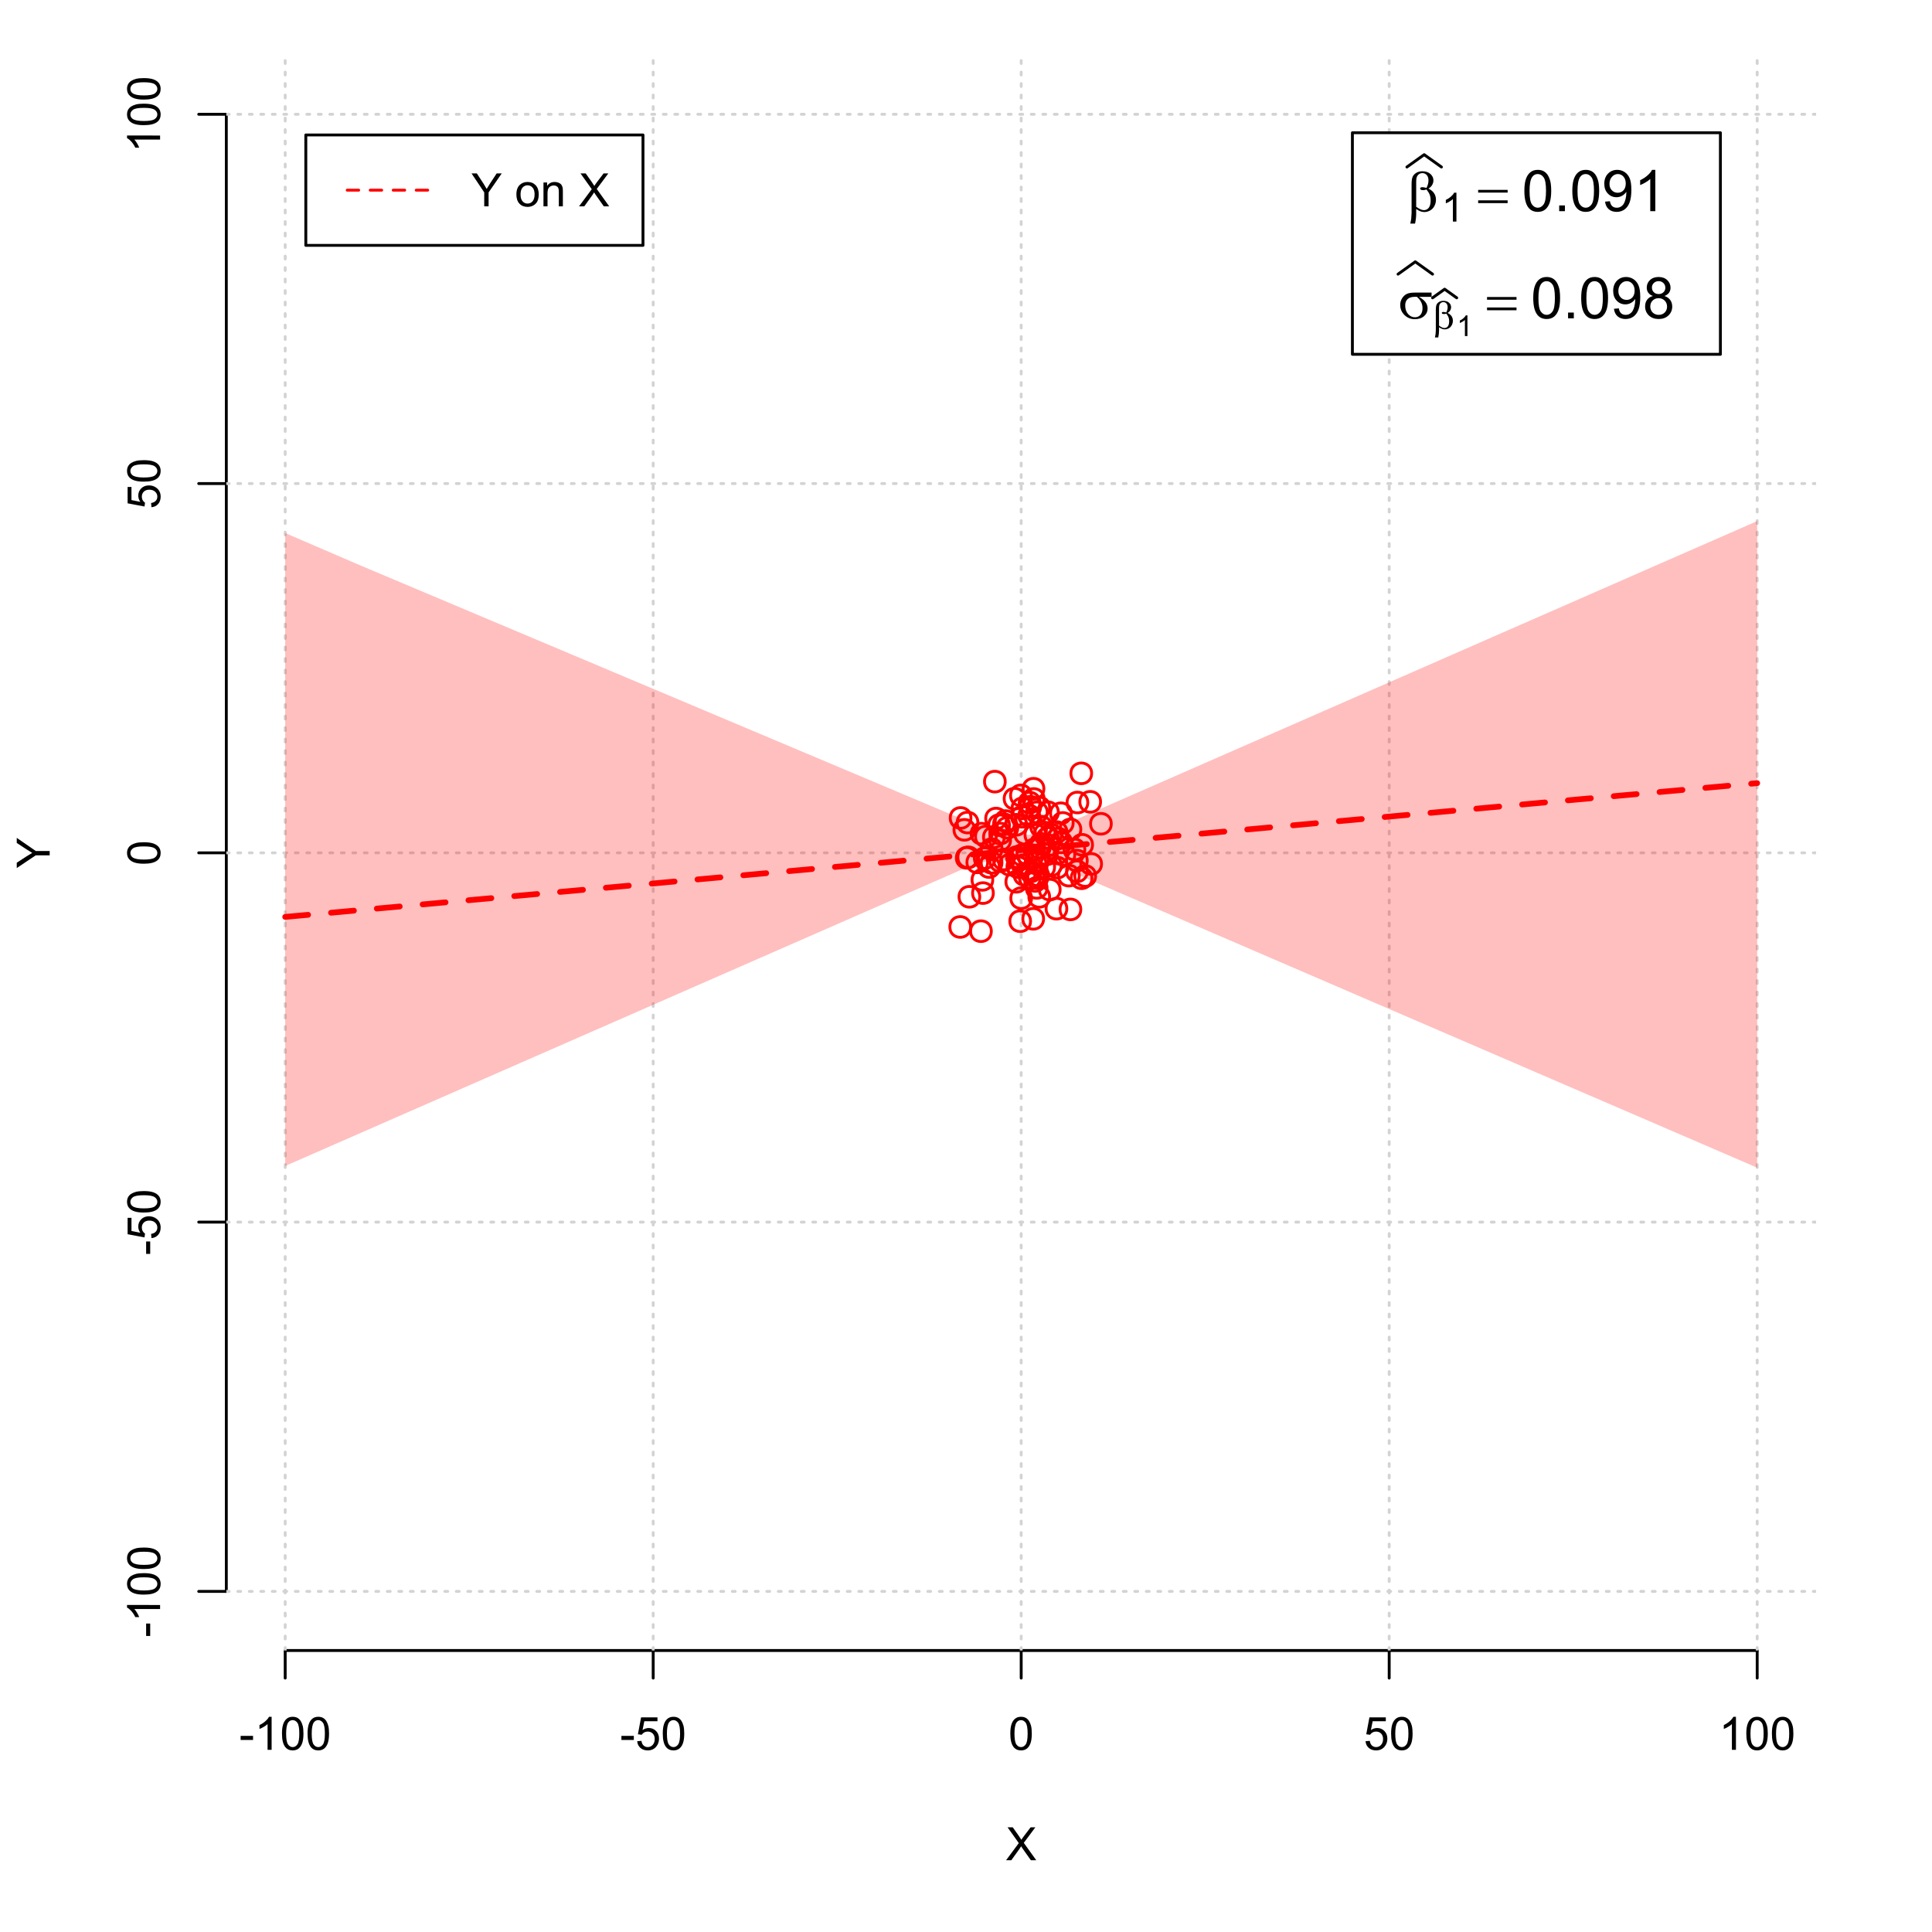 <?xml version="1.0" encoding="UTF-8"?>
<svg xmlns="http://www.w3.org/2000/svg" xmlns:xlink="http://www.w3.org/1999/xlink" width="504pt" height="504pt" viewBox="0 0 504 504" version="1.1">
<defs>
<g>
<symbol overflow="visible" id="glyph0-0">
<path style="stroke:none;" d="M 1.5 0 L 1.5 -7.5 L 7.5 -7.5 L 7.5 0 Z M 1.688 -0.188 L 7.312 -0.188 L 7.312 -7.312 L 1.688 -7.312 Z M 1.688 -0.188 "/>
</symbol>
<symbol overflow="visible" id="glyph0-1">
<path style="stroke:none;" d="M 0.055 0 L 3.375 -4.477 L 0.445 -8.59 L 1.797 -8.59 L 3.359 -6.387 C 3.68 -5.93 3.91 -5.578 4.047 -5.332 C 4.238 -5.645 4.465 -5.969 4.727 -6.312 L 6.457 -8.59 L 7.695 -8.59 L 4.676 -4.539 L 7.93 0 L 6.523 0 L 4.359 -3.062 C 4.238 -3.238 4.113 -3.43 3.984 -3.641 C 3.789 -3.324 3.652 -3.109 3.574 -2.992 L 1.418 0 Z M 0.055 0 "/>
</symbol>
<symbol overflow="visible" id="glyph0-2">
<path style="stroke:none;" d="M 0.383 -2.578 L 0.383 -3.641 L 3.621 -3.641 L 3.621 -2.578 Z M 0.383 -2.578 "/>
</symbol>
<symbol overflow="visible" id="glyph0-3">
<path style="stroke:none;" d="M 4.469 0 L 3.414 0 L 3.414 -6.719 C 3.16 -6.477 2.828 -6.234 2.414 -5.996 C 2 -5.75 1.629 -5.57 1.305 -5.449 L 1.305 -6.469 C 1.895 -6.742 2.41 -7.078 2.852 -7.477 C 3.293 -7.871 3.605 -8.254 3.789 -8.625 L 4.469 -8.625 Z M 4.469 0 "/>
</symbol>
<symbol overflow="visible" id="glyph0-4">
<path style="stroke:none;" d="M 0.5 -4.234 C 0.496 -5.246 0.602 -6.062 0.812 -6.688 C 1.02 -7.305 1.328 -7.785 1.742 -8.121 C 2.148 -8.457 2.668 -8.625 3.297 -8.625 C 3.758 -8.625 4.164 -8.531 4.512 -8.348 C 4.855 -8.16 5.141 -7.891 5.371 -7.543 C 5.594 -7.191 5.773 -6.766 5.906 -6.266 C 6.035 -5.762 6.098 -5.086 6.102 -4.234 C 6.098 -3.227 5.996 -2.414 5.789 -1.797 C 5.578 -1.176 5.266 -0.695 4.859 -0.359 C 4.445 -0.02 3.926 0.145 3.297 0.148 C 2.465 0.145 1.816 -0.148 1.348 -0.742 C 0.781 -1.457 0.496 -2.621 0.5 -4.234 Z M 1.582 -4.234 C 1.582 -2.824 1.746 -1.887 2.074 -1.418 C 2.402 -0.949 2.809 -0.715 3.297 -0.719 C 3.777 -0.715 4.184 -0.949 4.52 -1.422 C 4.848 -1.887 5.016 -2.824 5.016 -4.234 C 5.016 -5.648 4.848 -6.59 4.52 -7.055 C 4.184 -7.516 3.773 -7.746 3.289 -7.75 C 2.801 -7.746 2.414 -7.543 2.125 -7.137 C 1.762 -6.613 1.582 -5.645 1.582 -4.234 Z M 1.582 -4.234 "/>
</symbol>
<symbol overflow="visible" id="glyph0-5">
<path style="stroke:none;" d="M 0.5 -2.25 L 1.605 -2.344 C 1.684 -1.805 1.871 -1.398 2.176 -1.125 C 2.473 -0.852 2.836 -0.715 3.258 -0.719 C 3.766 -0.715 4.195 -0.906 4.547 -1.293 C 4.898 -1.672 5.074 -2.18 5.074 -2.82 C 5.074 -3.414 4.902 -3.891 4.566 -4.242 C 4.227 -4.59 3.785 -4.762 3.242 -4.766 C 2.898 -4.762 2.594 -4.684 2.32 -4.531 C 2.047 -4.375 1.832 -4.176 1.676 -3.93 L 0.688 -4.062 L 1.516 -8.473 L 5.789 -8.473 L 5.789 -7.465 L 2.359 -7.465 L 1.898 -5.156 C 2.414 -5.516 2.953 -5.695 3.523 -5.695 C 4.27 -5.695 4.902 -5.434 5.422 -4.914 C 5.934 -4.395 6.191 -3.727 6.195 -2.914 C 6.191 -2.133 5.965 -1.461 5.516 -0.898 C 4.961 -0.199 4.211 0.145 3.258 0.148 C 2.477 0.145 1.836 -0.07 1.344 -0.508 C 0.844 -0.941 0.562 -1.523 0.5 -2.25 Z M 0.5 -2.25 "/>
</symbol>
<symbol overflow="visible" id="glyph0-6">
<path style="stroke:none;" d="M 3.344 0 L 3.344 -3.641 L 0.035 -8.59 L 1.418 -8.59 L 3.109 -6 C 3.418 -5.516 3.711 -5.031 3.984 -4.547 C 4.242 -4.992 4.555 -5.496 4.922 -6.062 L 6.586 -8.59 L 7.91 -8.59 L 4.484 -3.641 L 4.484 0 Z M 3.344 0 "/>
</symbol>
<symbol overflow="visible" id="glyph0-7">
<path style="stroke:none;" d=""/>
</symbol>
<symbol overflow="visible" id="glyph0-8">
<path style="stroke:none;" d="M 0.398 -3.109 C 0.398 -4.262 0.719 -5.117 1.359 -5.672 C 1.895 -6.133 2.547 -6.363 3.316 -6.363 C 4.172 -6.363 4.871 -6.082 5.414 -5.52 C 5.953 -4.957 6.223 -4.184 6.227 -3.199 C 6.223 -2.398 6.102 -1.766 5.867 -1.309 C 5.625 -0.848 5.277 -0.492 4.82 -0.238 C 4.359 0.016 3.859 0.141 3.316 0.141 C 2.441 0.141 1.734 -0.137 1.203 -0.695 C 0.664 -1.254 0.398 -2.059 0.398 -3.109 Z M 1.484 -3.109 C 1.48 -2.309 1.656 -1.711 2.004 -1.32 C 2.348 -0.922 2.785 -0.727 3.316 -0.727 C 3.84 -0.727 4.273 -0.926 4.621 -1.324 C 4.969 -1.723 5.145 -2.328 5.145 -3.148 C 5.145 -3.914 4.969 -4.496 4.617 -4.895 C 4.266 -5.289 3.832 -5.488 3.316 -5.492 C 2.785 -5.488 2.348 -5.293 2.004 -4.898 C 1.656 -4.5 1.48 -3.902 1.484 -3.109 Z M 1.484 -3.109 "/>
</symbol>
<symbol overflow="visible" id="glyph0-9">
<path style="stroke:none;" d="M 0.789 0 L 0.789 -6.223 L 1.742 -6.223 L 1.742 -5.336 C 2.195 -6.02 2.855 -6.363 3.719 -6.363 C 4.09 -6.363 4.434 -6.293 4.754 -6.16 C 5.066 -6.023 5.305 -5.848 5.461 -5.633 C 5.617 -5.41 5.727 -5.152 5.789 -4.852 C 5.828 -4.656 5.848 -4.312 5.848 -3.828 L 5.848 0 L 4.793 0 L 4.793 -3.785 C 4.793 -4.215 4.75 -4.535 4.668 -4.75 C 4.586 -4.961 4.441 -5.129 4.234 -5.258 C 4.023 -5.383 3.777 -5.449 3.5 -5.449 C 3.047 -5.449 2.66 -5.305 2.332 -5.02 C 2.004 -4.734 1.84 -4.195 1.844 -3.398 L 1.844 0 Z M 0.789 0 "/>
</symbol>
<symbol overflow="visible" id="glyph1-0">
<path style="stroke:none;" d="M 0 -1.5 L -7.5 -1.5 L -7.5 -7.5 L 0 -7.5 Z M -0.188 -1.688 L -0.188 -7.312 L -7.312 -7.312 L -7.312 -1.688 Z M -0.188 -1.688 "/>
</symbol>
<symbol overflow="visible" id="glyph1-1">
<path style="stroke:none;" d="M 0 -3.344 L -3.641 -3.348 L -8.59 -0.035 L -8.59 -1.418 L -6 -3.113 C -5.516 -3.422 -5.031 -3.715 -4.547 -3.984 C -4.992 -4.242 -5.496 -4.555 -6.062 -4.922 L -8.59 -6.586 L -8.59 -7.91 L -3.637 -4.484 L 0 -4.484 Z M 0 -3.344 "/>
</symbol>
<symbol overflow="visible" id="glyph1-2">
<path style="stroke:none;" d="M -2.578 -0.383 L -3.641 -0.383 L -3.641 -3.621 L -2.578 -3.621 Z M -2.578 -0.383 "/>
</symbol>
<symbol overflow="visible" id="glyph1-3">
<path style="stroke:none;" d="M 0 -4.469 L 0 -3.414 L -6.719 -3.418 C -6.477 -3.16 -6.234 -2.828 -5.996 -2.418 C -5.75 -2.004 -5.57 -1.633 -5.449 -1.309 L -6.469 -1.309 C -6.742 -1.895 -7.078 -2.41 -7.477 -2.852 C -7.871 -3.293 -8.254 -3.605 -8.625 -3.793 L -8.625 -4.473 Z M 0 -4.469 "/>
</symbol>
<symbol overflow="visible" id="glyph1-4">
<path style="stroke:none;" d="M -4.234 -0.5 C -5.246 -0.496 -6.062 -0.602 -6.688 -0.812 C -7.305 -1.02 -7.785 -1.328 -8.121 -1.742 C -8.457 -2.152 -8.625 -2.672 -8.625 -3.301 C -8.625 -3.758 -8.531 -4.164 -8.348 -4.512 C -8.16 -4.859 -7.891 -5.145 -7.543 -5.371 C -7.191 -5.594 -6.766 -5.773 -6.266 -5.906 C -5.762 -6.035 -5.086 -6.098 -4.234 -6.102 C -3.223 -6.098 -2.41 -5.996 -1.793 -5.789 C -1.176 -5.578 -0.695 -5.266 -0.359 -4.859 C -0.02 -4.445 0.145 -3.926 0.148 -3.297 C 0.145 -2.465 -0.148 -1.816 -0.742 -1.348 C -1.457 -0.781 -2.621 -0.496 -4.234 -0.5 Z M -4.234 -1.582 C -2.824 -1.582 -1.887 -1.746 -1.418 -2.074 C -0.949 -2.402 -0.715 -2.809 -0.719 -3.297 C -0.715 -3.777 -0.949 -4.184 -1.422 -4.52 C -1.887 -4.848 -2.824 -5.016 -4.234 -5.016 C -5.648 -5.016 -6.59 -4.848 -7.055 -4.52 C -7.516 -4.188 -7.746 -3.777 -7.75 -3.289 C -7.746 -2.801 -7.543 -2.414 -7.137 -2.129 C -6.613 -1.762 -5.645 -1.582 -4.234 -1.582 Z M -4.234 -1.582 "/>
</symbol>
<symbol overflow="visible" id="glyph1-5">
<path style="stroke:none;" d="M -2.25 -0.5 L -2.344 -1.605 C -1.805 -1.684 -1.398 -1.871 -1.125 -2.176 C -0.852 -2.473 -0.715 -2.836 -0.719 -3.258 C -0.715 -3.766 -0.906 -4.195 -1.293 -4.547 C -1.672 -4.898 -2.18 -5.074 -2.816 -5.074 C -3.414 -5.074 -3.891 -4.902 -4.242 -4.566 C -4.59 -4.227 -4.762 -3.785 -4.766 -3.242 C -4.762 -2.898 -4.684 -2.594 -4.531 -2.32 C -4.375 -2.047 -4.176 -1.832 -3.93 -1.676 L -4.062 -0.688 L -8.473 -1.52 L -8.473 -5.789 L -7.465 -5.789 L -7.465 -2.363 L -5.156 -1.898 C -5.516 -2.414 -5.695 -2.953 -5.695 -3.523 C -5.695 -4.27 -5.434 -4.902 -4.914 -5.422 C -4.395 -5.934 -3.727 -6.191 -2.91 -6.195 C -2.133 -6.191 -1.461 -5.965 -0.895 -5.516 C -0.199 -4.961 0.145 -4.211 0.148 -3.258 C 0.145 -2.477 -0.07 -1.836 -0.508 -1.344 C -0.941 -0.848 -1.523 -0.566 -2.25 -0.5 Z M -2.25 -0.5 "/>
</symbol>
<symbol overflow="visible" id="glyph2-0">
<path style="stroke:none;" d="M 0.754 0 L 0.754 -9.375 L 8.254 -9.375 L 8.254 0 Z M 0.988 -0.234 L 8.02 -0.234 L 8.02 -9.141 L 0.988 -9.141 Z M 0.988 -0.234 "/>
</symbol>
<symbol overflow="visible" id="glyph2-1">
<path style="stroke:none;" d="M 2.418 -0.57 L 2.418 0.668 C 2.414 1.457 2.316 2.312 2.125 3.238 L 0.887 3.238 C 1.016 2.629 1.094 2.215 1.121 2 C 1.18 1.312 1.211 0.812 1.215 0.5 L 1.215 -6.988 C 1.211 -7.859 1.297 -8.508 1.473 -8.93 C 1.645 -9.352 1.957 -9.703 2.41 -9.988 C 2.859 -10.27 3.402 -10.41 4.035 -10.414 C 4.906 -10.41 5.605 -10.176 6.129 -9.711 C 6.652 -9.238 6.914 -8.684 6.914 -8.043 C 6.914 -7.625 6.805 -7.23 6.594 -6.855 C 6.379 -6.48 6.051 -6.156 5.609 -5.891 C 6.914 -5.262 7.57 -4.289 7.574 -2.973 C 7.57 -2.383 7.434 -1.836 7.164 -1.332 C 6.887 -0.82 6.512 -0.434 6.035 -0.172 C 5.555 0.094 5.059 0.223 4.555 0.227 C 4.227 0.223 3.906 0.168 3.586 0.059 C 3.266 -0.051 2.875 -0.258 2.418 -0.57 Z M 2.418 -1.148 C 2.891 -0.816 3.305 -0.578 3.656 -0.434 C 3.918 -0.324 4.18 -0.27 4.445 -0.27 C 4.938 -0.27 5.352 -0.473 5.688 -0.879 C 6.02 -1.285 6.188 -1.93 6.188 -2.82 C 6.188 -3.375 6.105 -3.863 5.949 -4.281 C 5.785 -4.695 5.508 -5.152 5.113 -5.656 C 4.773 -5.539 4.484 -5.484 4.242 -5.484 C 3.945 -5.484 3.738 -5.527 3.621 -5.617 C 3.5 -5.703 3.438 -5.797 3.441 -5.902 C 3.438 -5.992 3.484 -6.078 3.578 -6.152 C 3.668 -6.223 3.816 -6.258 4.027 -6.262 C 4.262 -6.258 4.625 -6.195 5.113 -6.07 C 5.453 -6.75 5.625 -7.391 5.625 -8 C 5.625 -8.609 5.473 -9.086 5.172 -9.426 C 4.867 -9.758 4.492 -9.926 4.043 -9.93 C 3.477 -9.926 3.035 -9.688 2.727 -9.215 C 2.516 -8.895 2.414 -8.383 2.418 -7.684 Z M 2.418 -1.148 "/>
</symbol>
<symbol overflow="visible" id="glyph2-2">
<path style="stroke:none;" d="M 0.27 -5.559 L 7.961 -5.559 L 7.961 -4.848 L 0.27 -4.848 Z M 0.27 -2.828 L 7.961 -2.828 L 7.961 -2.102 L 0.27 -2.102 Z M 0.27 -2.828 "/>
</symbol>
<symbol overflow="visible" id="glyph2-3">
<path style="stroke:none;" d="M 8.746 -5.602 L 5.465 -5.602 C 6.199 -5.191 6.758 -4.734 7.141 -4.238 C 7.52 -3.738 7.711 -3.164 7.711 -2.512 C 7.711 -1.758 7.406 -1.113 6.801 -0.578 C 6.195 -0.043 5.387 0.223 4.371 0.227 C 3.301 0.223 2.398 -0.137 1.668 -0.863 C 0.934 -1.59 0.566 -2.469 0.57 -3.5 C 0.566 -4.117 0.723 -4.68 1.031 -5.184 C 1.336 -5.688 1.723 -6.066 2.199 -6.324 C 2.668 -6.578 3.391 -6.707 4.367 -6.711 L 8.746 -6.711 Z M 4.914 -5.602 C 4.707 -5.605 4.551 -5.605 4.445 -5.609 C 3.566 -5.605 2.918 -5.41 2.5 -5.023 C 2.074 -4.629 1.863 -4.078 1.867 -3.367 C 1.863 -2.434 2.113 -1.684 2.621 -1.117 C 3.121 -0.551 3.719 -0.27 4.41 -0.27 C 4.984 -0.27 5.457 -0.473 5.828 -0.887 C 6.199 -1.297 6.387 -1.895 6.387 -2.672 C 6.387 -3.797 5.895 -4.773 4.914 -5.602 Z M 4.914 -5.602 "/>
</symbol>
<symbol overflow="visible" id="glyph3-0">
<path style="stroke:none;" d="M 1.312 0 L 1.312 -6.562 L 6.562 -6.562 L 6.562 0 Z M 1.477 -0.164 L 6.398 -0.164 L 6.398 -6.398 L 1.477 -6.398 Z M 1.477 -0.164 "/>
</symbol>
<symbol overflow="visible" id="glyph3-1">
<path style="stroke:none;" d="M 3.91 0 L 2.988 0 L 2.988 -5.879 C 2.766 -5.664 2.473 -5.453 2.113 -5.242 C 1.75 -5.027 1.426 -4.871 1.145 -4.77 L 1.145 -5.66 C 1.656 -5.902 2.109 -6.195 2.496 -6.539 C 2.883 -6.883 3.156 -7.219 3.316 -7.547 L 3.91 -7.547 Z M 3.91 0 "/>
</symbol>
<symbol overflow="visible" id="glyph4-0">
<path style="stroke:none;" d="M 1.875 0 L 1.875 -9.375 L 9.375 -9.375 L 9.375 0 Z M 2.109 -0.234 L 9.141 -0.234 L 9.141 -9.141 L 2.109 -9.141 Z M 2.109 -0.234 "/>
</symbol>
<symbol overflow="visible" id="glyph4-1">
<path style="stroke:none;" d="M 0.621 -5.297 C 0.621 -6.562 0.75 -7.582 1.012 -8.359 C 1.273 -9.133 1.664 -9.73 2.18 -10.152 C 2.695 -10.57 3.344 -10.781 4.125 -10.781 C 4.699 -10.781 5.203 -10.664 5.641 -10.434 C 6.074 -10.199 6.434 -9.863 6.715 -9.43 C 6.996 -8.988 7.219 -8.457 7.383 -7.832 C 7.543 -7.203 7.621 -6.359 7.625 -5.297 C 7.621 -4.035 7.492 -3.016 7.234 -2.246 C 6.973 -1.469 6.586 -0.871 6.074 -0.449 C 5.559 -0.027 4.91 0.18 4.125 0.184 C 3.086 0.18 2.27 -0.188 1.684 -0.93 C 0.973 -1.82 0.621 -3.277 0.621 -5.297 Z M 1.977 -5.297 C 1.973 -3.531 2.18 -2.355 2.594 -1.777 C 3.004 -1.191 3.516 -0.902 4.125 -0.902 C 4.727 -0.902 5.234 -1.195 5.648 -1.781 C 6.062 -2.367 6.27 -3.539 6.27 -5.297 C 6.27 -7.062 6.062 -8.234 5.648 -8.816 C 5.234 -9.398 4.719 -9.691 4.109 -9.691 C 3.5 -9.691 3.02 -9.434 2.66 -8.922 C 2.203 -8.262 1.973 -7.055 1.977 -5.297 Z M 1.977 -5.297 "/>
</symbol>
<symbol overflow="visible" id="glyph4-2">
<path style="stroke:none;" d="M 1.363 0 L 1.363 -1.5 L 2.863 -1.5 L 2.863 0 Z M 1.363 0 "/>
</symbol>
<symbol overflow="visible" id="glyph4-3">
<path style="stroke:none;" d="M 0.82 -2.484 L 2.086 -2.602 C 2.195 -2.004 2.398 -1.57 2.703 -1.305 C 3 -1.035 3.391 -0.902 3.867 -0.902 C 4.273 -0.902 4.629 -0.992 4.934 -1.18 C 5.238 -1.359 5.488 -1.609 5.684 -1.922 C 5.879 -2.23 6.039 -2.648 6.172 -3.176 C 6.301 -3.703 6.367 -4.238 6.371 -4.789 C 6.367 -4.844 6.367 -4.934 6.363 -5.055 C 6.098 -4.629 5.738 -4.289 5.285 -4.031 C 4.828 -3.77 4.332 -3.637 3.801 -3.641 C 2.91 -3.637 2.156 -3.961 1.543 -4.605 C 0.926 -5.25 0.621 -6.098 0.621 -7.156 C 0.621 -8.242 0.941 -9.121 1.582 -9.785 C 2.223 -10.449 3.027 -10.781 4 -10.781 C 4.695 -10.781 5.332 -10.59 5.914 -10.215 C 6.488 -9.836 6.93 -9.301 7.23 -8.609 C 7.531 -7.91 7.68 -6.906 7.684 -5.59 C 7.68 -4.215 7.531 -3.121 7.234 -2.309 C 6.934 -1.496 6.492 -0.875 5.906 -0.453 C 5.316 -0.027 4.625 0.18 3.836 0.184 C 2.996 0.18 2.309 -0.051 1.777 -0.516 C 1.242 -0.98 0.926 -1.637 0.82 -2.484 Z M 6.219 -7.223 C 6.215 -7.977 6.016 -8.578 5.613 -9.023 C 5.207 -9.469 4.723 -9.691 4.16 -9.691 C 3.574 -9.691 3.062 -9.449 2.629 -8.973 C 2.191 -8.488 1.973 -7.871 1.977 -7.113 C 1.973 -6.426 2.18 -5.867 2.594 -5.445 C 3.004 -5.016 3.516 -4.805 4.125 -4.805 C 4.734 -4.805 5.234 -5.016 5.629 -5.445 C 6.02 -5.867 6.215 -6.461 6.219 -7.223 Z M 6.219 -7.223 "/>
</symbol>
<symbol overflow="visible" id="glyph4-4">
<path style="stroke:none;" d="M 5.59 0 L 4.27 0 L 4.27 -8.402 C 3.949 -8.098 3.531 -7.793 3.02 -7.492 C 2.504 -7.188 2.043 -6.961 1.633 -6.812 L 1.633 -8.086 C 2.367 -8.43 3.012 -8.848 3.566 -9.344 C 4.117 -9.836 4.508 -10.316 4.738 -10.781 L 5.59 -10.781 Z M 5.59 0 "/>
</symbol>
<symbol overflow="visible" id="glyph4-5">
<path style="stroke:none;" d="M 2.652 -5.824 C 2.102 -6.023 1.695 -6.309 1.434 -6.68 C 1.168 -7.047 1.035 -7.488 1.039 -8.012 C 1.035 -8.789 1.316 -9.445 1.883 -9.98 C 2.441 -10.512 3.191 -10.781 4.125 -10.781 C 5.062 -10.781 5.816 -10.508 6.387 -9.965 C 6.957 -9.418 7.242 -8.754 7.242 -7.977 C 7.242 -7.477 7.109 -7.043 6.852 -6.676 C 6.586 -6.305 6.191 -6.023 5.66 -5.824 C 6.316 -5.605 6.816 -5.258 7.164 -4.781 C 7.508 -4.305 7.68 -3.734 7.684 -3.07 C 7.68 -2.148 7.355 -1.375 6.707 -0.754 C 6.055 -0.129 5.199 0.18 4.145 0.184 C 3.082 0.18 2.23 -0.129 1.582 -0.758 C 0.934 -1.383 0.609 -2.168 0.609 -3.105 C 0.609 -3.801 0.785 -4.383 1.141 -4.859 C 1.492 -5.328 1.996 -5.652 2.652 -5.824 Z M 2.387 -8.055 C 2.383 -7.547 2.547 -7.133 2.875 -6.812 C 3.199 -6.488 3.625 -6.328 4.152 -6.328 C 4.656 -6.328 5.074 -6.488 5.402 -6.809 C 5.727 -7.129 5.887 -7.52 5.891 -7.984 C 5.887 -8.465 5.719 -8.871 5.387 -9.199 C 5.051 -9.527 4.637 -9.691 4.137 -9.695 C 3.633 -9.691 3.215 -9.531 2.883 -9.211 C 2.551 -8.891 2.383 -8.504 2.387 -8.055 Z M 1.961 -3.098 C 1.957 -2.719 2.047 -2.355 2.227 -2.008 C 2.406 -1.652 2.672 -1.379 3.023 -1.191 C 3.375 -0.996 3.754 -0.902 4.16 -0.902 C 4.789 -0.902 5.309 -1.102 5.719 -1.508 C 6.129 -1.91 6.332 -2.426 6.336 -3.055 C 6.332 -3.688 6.121 -4.215 5.703 -4.629 C 5.277 -5.043 4.75 -5.25 4.117 -5.25 C 3.496 -5.25 2.98 -5.043 2.574 -4.633 C 2.16 -4.223 1.957 -3.711 1.961 -3.098 Z M 1.961 -3.098 "/>
</symbol>
<symbol overflow="visible" id="glyph5-0">
<path style="stroke:none;" d="M 0.527 0 L 0.527 -6.562 L 5.777 -6.562 L 5.777 0 Z M 0.691 -0.164 L 5.613 -0.164 L 5.613 -6.398 L 0.691 -6.398 Z M 0.691 -0.164 "/>
</symbol>
<symbol overflow="visible" id="glyph5-1">
<path style="stroke:none;" d="M 1.691 -0.398 L 1.691 0.465 C 1.688 1.016 1.621 1.617 1.488 2.266 L 0.621 2.266 C 0.711 1.84 0.766 1.551 0.785 1.398 C 0.828 0.918 0.848 0.566 0.852 0.348 L 0.852 -4.891 C 0.848 -5.5 0.91 -5.953 1.031 -6.25 C 1.152 -6.543 1.371 -6.789 1.688 -6.992 C 2.004 -7.188 2.383 -7.289 2.824 -7.289 C 3.434 -7.289 3.922 -7.125 4.289 -6.797 C 4.656 -6.469 4.84 -6.078 4.84 -5.629 C 4.84 -5.336 4.766 -5.059 4.617 -4.801 C 4.469 -4.535 4.238 -4.309 3.926 -4.121 C 4.84 -3.68 5.297 -3 5.301 -2.082 C 5.297 -1.668 5.199 -1.285 5.012 -0.93 C 4.816 -0.574 4.555 -0.305 4.223 -0.117 C 3.887 0.066 3.543 0.156 3.188 0.16 C 2.957 0.156 2.73 0.117 2.508 0.039 C 2.281 -0.039 2.008 -0.184 1.691 -0.398 Z M 1.691 -0.805 C 2.02 -0.57 2.309 -0.402 2.559 -0.301 C 2.742 -0.223 2.926 -0.188 3.113 -0.191 C 3.453 -0.188 3.742 -0.328 3.98 -0.617 C 4.211 -0.898 4.328 -1.352 4.332 -1.973 C 4.328 -2.359 4.273 -2.699 4.164 -2.996 C 4.051 -3.285 3.855 -3.605 3.578 -3.957 C 3.34 -3.875 3.137 -3.836 2.969 -3.84 C 2.762 -3.836 2.617 -3.867 2.535 -3.93 C 2.449 -3.988 2.406 -4.055 2.41 -4.133 C 2.406 -4.195 2.441 -4.254 2.508 -4.305 C 2.57 -4.355 2.672 -4.383 2.82 -4.383 C 2.984 -4.383 3.238 -4.336 3.578 -4.25 C 3.816 -4.719 3.938 -5.168 3.938 -5.598 C 3.938 -6.027 3.828 -6.363 3.617 -6.598 C 3.402 -6.832 3.141 -6.949 2.828 -6.953 C 2.43 -6.949 2.121 -6.781 1.906 -6.449 C 1.758 -6.227 1.688 -5.871 1.691 -5.379 Z M 1.691 -0.805 "/>
</symbol>
<symbol overflow="visible" id="glyph6-0">
<path style="stroke:none;" d="M 0.938 0 L 0.938 -4.688 L 4.688 -4.688 L 4.688 0 Z M 1.055 -0.117 L 4.57 -0.117 L 4.57 -4.57 L 1.055 -4.57 Z M 1.055 -0.117 "/>
</symbol>
<symbol overflow="visible" id="glyph6-1">
<path style="stroke:none;" d="M 2.793 0 L 2.137 0 L 2.137 -4.199 C 1.977 -4.047 1.77 -3.895 1.512 -3.746 C 1.254 -3.59 1.02 -3.477 0.816 -3.406 L 0.816 -4.043 C 1.184 -4.215 1.508 -4.422 1.781 -4.672 C 2.055 -4.914 2.25 -5.156 2.371 -5.391 L 2.793 -5.391 Z M 2.793 0 "/>
</symbol>
</g>
<clipPath id="clip1">
  <path d="M 74 14.398 L 75 14.398 L 75 430.559 L 74 430.559 Z M 74 14.398 "/>
</clipPath>
<clipPath id="clip2">
  <path d="M 170 14.398 L 171 14.398 L 171 430.559 L 170 430.559 Z M 170 14.398 "/>
</clipPath>
<clipPath id="clip3">
  <path d="M 266 14.398 L 267 14.398 L 267 430.559 L 266 430.559 Z M 266 14.398 "/>
</clipPath>
<clipPath id="clip4">
  <path d="M 362 14.398 L 363 14.398 L 363 430.559 L 362 430.559 Z M 362 14.398 "/>
</clipPath>
<clipPath id="clip5">
  <path d="M 458 14.398 L 459 14.398 L 459 430.559 L 458 430.559 Z M 458 14.398 "/>
</clipPath>
<clipPath id="clip6">
  <path d="M 59.039 414 L 473.758 414 L 473.758 416 L 59.039 416 Z M 59.039 414 "/>
</clipPath>
<clipPath id="clip7">
  <path d="M 59.039 318 L 473.758 318 L 473.758 320 L 59.039 320 Z M 59.039 318 "/>
</clipPath>
<clipPath id="clip8">
  <path d="M 59.039 222 L 473.758 222 L 473.758 223 L 59.039 223 Z M 59.039 222 "/>
</clipPath>
<clipPath id="clip9">
  <path d="M 59.039 125 L 473.758 125 L 473.758 127 L 59.039 127 Z M 59.039 125 "/>
</clipPath>
<clipPath id="clip10">
  <path d="M 59.039 29 L 473.758 29 L 473.758 31 L 59.039 31 Z M 59.039 29 "/>
</clipPath>
</defs>
<g id="surface1141">
<rect x="0" y="0" width="504" height="504" style="fill:rgb(100%,100%,100%);fill-opacity:1;stroke:none;"/>
<g style="fill:rgb(0%,0%,0%);fill-opacity:1;">
  <use xlink:href="#glyph0-1" x="262.398" y="485.281"/>
</g>
<g style="fill:rgb(0%,0%,0%);fill-opacity:1;">
  <use xlink:href="#glyph1-1" x="12.961" y="226.48"/>
</g>
<path style="fill:none;stroke-width:0.75;stroke-linecap:round;stroke-linejoin:round;stroke:rgb(0%,0%,0%);stroke-opacity:1;stroke-miterlimit:10;" d="M 74.398 430.559 L 458.398 430.559 "/>
<path style="fill:none;stroke-width:0.75;stroke-linecap:round;stroke-linejoin:round;stroke:rgb(0%,0%,0%);stroke-opacity:1;stroke-miterlimit:10;" d="M 74.398 430.559 L 74.398 437.762 "/>
<path style="fill:none;stroke-width:0.75;stroke-linecap:round;stroke-linejoin:round;stroke:rgb(0%,0%,0%);stroke-opacity:1;stroke-miterlimit:10;" d="M 170.398 430.559 L 170.398 437.762 "/>
<path style="fill:none;stroke-width:0.75;stroke-linecap:round;stroke-linejoin:round;stroke:rgb(0%,0%,0%);stroke-opacity:1;stroke-miterlimit:10;" d="M 266.398 430.559 L 266.398 437.762 "/>
<path style="fill:none;stroke-width:0.75;stroke-linecap:round;stroke-linejoin:round;stroke:rgb(0%,0%,0%);stroke-opacity:1;stroke-miterlimit:10;" d="M 362.398 430.559 L 362.398 437.762 "/>
<path style="fill:none;stroke-width:0.75;stroke-linecap:round;stroke-linejoin:round;stroke:rgb(0%,0%,0%);stroke-opacity:1;stroke-miterlimit:10;" d="M 458.398 430.559 L 458.398 437.762 "/>
<g style="fill:rgb(0%,0%,0%);fill-opacity:1;">
  <use xlink:href="#glyph0-2" x="62.391" y="456.48"/>
  <use xlink:href="#glyph0-3" x="66.387" y="456.48"/>
  <use xlink:href="#glyph0-4" x="73.061" y="456.48"/>
  <use xlink:href="#glyph0-4" x="79.734" y="456.48"/>
</g>
<g style="fill:rgb(0%,0%,0%);fill-opacity:1;">
  <use xlink:href="#glyph0-2" x="161.727" y="456.48"/>
  <use xlink:href="#glyph0-5" x="165.723" y="456.48"/>
  <use xlink:href="#glyph0-4" x="172.396" y="456.48"/>
</g>
<g style="fill:rgb(0%,0%,0%);fill-opacity:1;">
  <use xlink:href="#glyph0-4" x="263.062" y="456.48"/>
</g>
<g style="fill:rgb(0%,0%,0%);fill-opacity:1;">
  <use xlink:href="#glyph0-5" x="355.727" y="456.48"/>
  <use xlink:href="#glyph0-4" x="362.4" y="456.48"/>
</g>
<g style="fill:rgb(0%,0%,0%);fill-opacity:1;">
  <use xlink:href="#glyph0-3" x="448.387" y="456.48"/>
  <use xlink:href="#glyph0-4" x="455.061" y="456.48"/>
  <use xlink:href="#glyph0-4" x="461.734" y="456.48"/>
</g>
<path style="fill:none;stroke-width:0.75;stroke-linecap:round;stroke-linejoin:round;stroke:rgb(0%,0%,0%);stroke-opacity:1;stroke-miterlimit:10;" d="M 59.039 415.148 L 59.039 29.812 "/>
<path style="fill:none;stroke-width:0.75;stroke-linecap:round;stroke-linejoin:round;stroke:rgb(0%,0%,0%);stroke-opacity:1;stroke-miterlimit:10;" d="M 59.039 415.148 L 51.84 415.148 "/>
<path style="fill:none;stroke-width:0.75;stroke-linecap:round;stroke-linejoin:round;stroke:rgb(0%,0%,0%);stroke-opacity:1;stroke-miterlimit:10;" d="M 59.039 318.812 L 51.84 318.812 "/>
<path style="fill:none;stroke-width:0.75;stroke-linecap:round;stroke-linejoin:round;stroke:rgb(0%,0%,0%);stroke-opacity:1;stroke-miterlimit:10;" d="M 59.039 222.48 L 51.84 222.48 "/>
<path style="fill:none;stroke-width:0.75;stroke-linecap:round;stroke-linejoin:round;stroke:rgb(0%,0%,0%);stroke-opacity:1;stroke-miterlimit:10;" d="M 59.039 126.148 L 51.84 126.148 "/>
<path style="fill:none;stroke-width:0.75;stroke-linecap:round;stroke-linejoin:round;stroke:rgb(0%,0%,0%);stroke-opacity:1;stroke-miterlimit:10;" d="M 59.039 29.812 L 51.84 29.812 "/>
<g style="fill:rgb(0%,0%,0%);fill-opacity:1;">
  <use xlink:href="#glyph1-2" x="41.762" y="427.156"/>
  <use xlink:href="#glyph1-3" x="41.762" y="423.16"/>
  <use xlink:href="#glyph1-4" x="41.762" y="416.486"/>
  <use xlink:href="#glyph1-4" x="41.762" y="409.812"/>
</g>
<g style="fill:rgb(0%,0%,0%);fill-opacity:1;">
  <use xlink:href="#glyph1-2" x="41.762" y="327.484"/>
  <use xlink:href="#glyph1-5" x="41.762" y="323.488"/>
  <use xlink:href="#glyph1-4" x="41.762" y="316.814"/>
</g>
<g style="fill:rgb(0%,0%,0%);fill-opacity:1;">
  <use xlink:href="#glyph1-4" x="41.762" y="225.816"/>
</g>
<g style="fill:rgb(0%,0%,0%);fill-opacity:1;">
  <use xlink:href="#glyph1-5" x="41.762" y="132.82"/>
  <use xlink:href="#glyph1-4" x="41.762" y="126.146"/>
</g>
<g style="fill:rgb(0%,0%,0%);fill-opacity:1;">
  <use xlink:href="#glyph1-3" x="41.762" y="39.824"/>
  <use xlink:href="#glyph1-4" x="41.762" y="33.15"/>
  <use xlink:href="#glyph1-4" x="41.762" y="26.477"/>
</g>
<g clip-path="url(#clip1)" clip-rule="nonzero">
<path style="fill:none;stroke-width:0.75;stroke-linecap:round;stroke-linejoin:round;stroke:rgb(82.745%,82.745%,82.745%);stroke-opacity:1;stroke-dasharray:0.75,2.25;stroke-miterlimit:10;" d="M 74.398 430.559 L 74.398 14.398 "/>
</g>
<g clip-path="url(#clip2)" clip-rule="nonzero">
<path style="fill:none;stroke-width:0.75;stroke-linecap:round;stroke-linejoin:round;stroke:rgb(82.745%,82.745%,82.745%);stroke-opacity:1;stroke-dasharray:0.75,2.25;stroke-miterlimit:10;" d="M 170.398 430.559 L 170.398 14.398 "/>
</g>
<g clip-path="url(#clip3)" clip-rule="nonzero">
<path style="fill:none;stroke-width:0.75;stroke-linecap:round;stroke-linejoin:round;stroke:rgb(82.745%,82.745%,82.745%);stroke-opacity:1;stroke-dasharray:0.75,2.25;stroke-miterlimit:10;" d="M 266.398 430.559 L 266.398 14.398 "/>
</g>
<g clip-path="url(#clip4)" clip-rule="nonzero">
<path style="fill:none;stroke-width:0.75;stroke-linecap:round;stroke-linejoin:round;stroke:rgb(82.745%,82.745%,82.745%);stroke-opacity:1;stroke-dasharray:0.75,2.25;stroke-miterlimit:10;" d="M 362.398 430.559 L 362.398 14.398 "/>
</g>
<g clip-path="url(#clip5)" clip-rule="nonzero">
<path style="fill:none;stroke-width:0.75;stroke-linecap:round;stroke-linejoin:round;stroke:rgb(82.745%,82.745%,82.745%);stroke-opacity:1;stroke-dasharray:0.75,2.25;stroke-miterlimit:10;" d="M 458.398 430.559 L 458.398 14.398 "/>
</g>
<g clip-path="url(#clip6)" clip-rule="nonzero">
<path style="fill:none;stroke-width:0.75;stroke-linecap:round;stroke-linejoin:round;stroke:rgb(82.745%,82.745%,82.745%);stroke-opacity:1;stroke-dasharray:0.75,2.25;stroke-miterlimit:10;" d="M 59.039 415.148 L 473.762 415.148 "/>
</g>
<g clip-path="url(#clip7)" clip-rule="nonzero">
<path style="fill:none;stroke-width:0.75;stroke-linecap:round;stroke-linejoin:round;stroke:rgb(82.745%,82.745%,82.745%);stroke-opacity:1;stroke-dasharray:0.75,2.25;stroke-miterlimit:10;" d="M 59.039 318.812 L 473.762 318.812 "/>
</g>
<g clip-path="url(#clip8)" clip-rule="nonzero">
<path style="fill:none;stroke-width:0.75;stroke-linecap:round;stroke-linejoin:round;stroke:rgb(82.745%,82.745%,82.745%);stroke-opacity:1;stroke-dasharray:0.75,2.25;stroke-miterlimit:10;" d="M 59.039 222.48 L 473.762 222.48 "/>
</g>
<g clip-path="url(#clip9)" clip-rule="nonzero">
<path style="fill:none;stroke-width:0.75;stroke-linecap:round;stroke-linejoin:round;stroke:rgb(82.745%,82.745%,82.745%);stroke-opacity:1;stroke-dasharray:0.75,2.25;stroke-miterlimit:10;" d="M 59.039 126.148 L 473.762 126.148 "/>
</g>
<g clip-path="url(#clip10)" clip-rule="nonzero">
<path style="fill:none;stroke-width:0.75;stroke-linecap:round;stroke-linejoin:round;stroke:rgb(82.745%,82.745%,82.745%);stroke-opacity:1;stroke-dasharray:0.75,2.25;stroke-miterlimit:10;" d="M 59.039 29.812 L 473.762 29.812 "/>
</g>
<path style=" stroke:none;fill-rule:nonzero;fill:rgb(100%,0%,0%);fill-opacity:0.251;" d="M 74.398 56.27 L 74.398 139.051 L 76.32 139.879 L 78.238 140.707 L 80.16 141.535 L 82.078 142.363 L 84 143.188 L 85.922 144.016 L 87.84 144.844 L 89.762 145.672 L 91.68 146.5 L 93.602 147.328 L 95.52 148.137 L 97.441 148.945 L 99.359 149.758 L 101.281 150.566 L 103.199 151.375 L 105.121 152.184 L 107.039 152.992 L 108.961 153.801 L 110.879 154.613 L 112.801 155.422 L 114.719 156.23 L 116.641 157.039 L 118.559 157.848 L 120.48 158.656 L 122.398 159.469 L 124.32 160.277 L 126.238 161.086 L 128.16 161.895 L 130.078 162.703 L 133.922 164.32 L 135.84 165.133 L 137.762 165.941 L 139.68 166.75 L 141.602 167.559 L 143.52 168.367 L 145.441 169.176 L 147.359 169.988 L 149.281 170.797 L 151.199 171.605 L 153.121 172.414 L 155.039 173.223 L 156.961 174.031 L 158.879 174.844 L 160.801 175.652 L 162.719 176.461 L 164.641 177.27 L 166.559 178.078 L 168.48 178.887 L 170.398 179.699 L 172.32 180.508 L 174.238 181.316 L 176.16 182.125 L 178.078 182.934 L 181.922 184.551 L 183.84 185.363 L 185.762 186.172 L 187.68 186.98 L 189.602 187.789 L 191.52 188.598 L 193.441 189.406 L 195.359 190.219 L 197.281 191.027 L 199.199 191.836 L 201.121 192.645 L 203.039 193.453 L 204.961 194.262 L 206.879 195.074 L 208.801 195.883 L 210.719 196.691 L 212.641 197.5 L 214.559 198.309 L 216.48 199.117 L 218.398 199.926 L 220.32 200.738 L 222.238 201.547 L 224.16 202.355 L 226.078 203.164 L 229.922 204.781 L 231.84 205.594 L 233.762 206.402 L 235.68 207.211 L 237.602 208.02 L 239.52 208.828 L 241.441 209.637 L 243.359 210.449 L 245.281 211.258 L 247.199 212.066 L 249.121 212.875 L 251.039 213.684 L 252.961 214.492 L 254.879 215.141 L 256.801 215.57 L 258.719 215.996 L 260.641 216.426 L 262.559 216.855 L 264.48 217.285 L 266.398 217.672 L 268.32 217.777 L 270.238 217.371 L 272.16 216.965 L 274.078 216.562 L 276 215.848 L 277.922 215.004 L 279.84 214.164 L 281.762 213.324 L 283.68 212.48 L 285.602 211.641 L 287.52 210.801 L 289.441 209.957 L 291.359 209.117 L 293.281 208.277 L 295.199 207.434 L 297.121 206.594 L 299.039 205.75 L 300.961 204.91 L 302.879 204.07 L 304.801 203.227 L 306.719 202.387 L 308.641 201.547 L 310.559 200.703 L 312.48 199.863 L 314.398 199.023 L 316.32 198.18 L 318.238 197.34 L 320.16 196.5 L 322.078 195.656 L 325.922 193.977 L 327.84 193.133 L 329.762 192.293 L 331.68 191.453 L 333.602 190.609 L 335.52 189.77 L 337.441 188.93 L 339.359 188.086 L 341.281 187.246 L 343.199 186.406 L 345.121 185.562 L 347.039 184.723 L 348.961 183.883 L 350.879 183.039 L 352.801 182.199 L 354.719 181.359 L 356.641 180.516 L 358.559 179.676 L 360.48 178.836 L 362.398 177.992 L 364.32 177.152 L 366.238 176.312 L 368.16 175.469 L 370.078 174.629 L 372 173.789 L 373.922 172.945 L 375.84 172.105 L 377.762 171.266 L 379.68 170.422 L 381.602 169.582 L 383.52 168.738 L 385.441 167.898 L 387.359 167.059 L 389.281 166.215 L 391.199 165.375 L 393.121 164.535 L 395.039 163.691 L 396.961 162.852 L 398.879 162.012 L 400.801 161.168 L 402.719 160.328 L 404.641 159.488 L 406.559 158.645 L 408.48 157.805 L 410.398 156.965 L 412.32 156.121 L 414.238 155.281 L 416.16 154.441 L 418.078 153.598 L 421.922 151.918 L 423.84 151.074 L 425.762 150.234 L 427.68 149.395 L 429.602 148.551 L 431.52 147.711 L 433.441 146.871 L 435.359 146.027 L 437.281 145.188 L 439.199 144.348 L 441.121 143.504 L 443.039 142.664 L 444.961 141.824 L 446.879 140.98 L 448.801 140.141 L 450.719 139.301 L 452.641 138.457 L 454.559 137.617 L 456.48 136.777 L 458.398 135.934 L 458.398 51.816 L 458.398 387.395 L 458.398 304.613 L 456.48 303.785 L 454.559 302.957 L 452.641 302.129 L 450.719 301.301 L 448.801 300.473 L 446.879 299.645 L 444.961 298.816 L 443.039 297.988 L 441.121 297.16 L 439.199 296.332 L 437.281 295.508 L 435.359 294.68 L 433.441 293.852 L 431.52 293.023 L 429.602 292.195 L 427.68 291.367 L 425.762 290.539 L 423.84 289.711 L 421.922 288.883 L 418.078 287.227 L 416.16 286.398 L 414.238 285.574 L 412.32 284.746 L 410.398 283.918 L 408.48 283.09 L 406.559 282.262 L 404.641 281.434 L 402.719 280.605 L 400.801 279.777 L 398.879 278.949 L 396.961 278.121 L 395.039 277.293 L 393.121 276.465 L 391.199 275.641 L 389.281 274.812 L 387.359 273.984 L 385.441 273.156 L 383.52 272.328 L 381.602 271.5 L 379.68 270.672 L 377.762 269.844 L 375.84 269.016 L 373.922 268.188 L 370.078 266.531 L 368.16 265.703 L 366.238 264.879 L 364.32 264.051 L 362.398 263.223 L 360.48 262.395 L 358.559 261.566 L 356.641 260.738 L 354.719 259.91 L 352.801 259.082 L 350.879 258.254 L 348.961 257.426 L 347.039 256.598 L 345.121 255.77 L 343.199 254.945 L 341.281 254.117 L 339.359 253.289 L 337.441 252.461 L 335.52 251.633 L 333.602 250.805 L 331.68 249.977 L 329.762 249.148 L 327.84 248.32 L 325.922 247.492 L 322.078 245.836 L 320.16 245.012 L 318.238 244.184 L 316.32 243.355 L 314.398 242.527 L 312.48 241.699 L 310.559 240.871 L 308.641 240.043 L 306.719 239.215 L 304.801 238.387 L 302.879 237.559 L 300.961 236.73 L 299.039 235.902 L 297.121 235.074 L 295.199 234.25 L 293.281 233.422 L 291.359 232.594 L 289.441 231.766 L 287.52 230.938 L 285.602 230.109 L 283.68 229.281 L 281.762 228.453 L 279.84 227.625 L 277.922 226.797 L 276 225.969 L 274.078 225.328 L 272.16 224.766 L 270.238 224.203 L 268.32 223.973 L 266.398 224.113 L 264.48 224.262 L 262.559 224.414 L 260.641 224.566 L 258.719 224.715 L 256.801 224.867 L 254.879 225.34 L 252.961 225.941 L 251.039 226.781 L 249.121 227.621 L 247.199 228.465 L 245.281 229.305 L 243.359 230.145 L 241.441 230.988 L 239.52 231.828 L 237.602 232.668 L 235.68 233.512 L 233.762 234.352 L 231.84 235.191 L 229.922 236.035 L 226.078 237.715 L 224.16 238.559 L 222.238 239.398 L 220.32 240.238 L 218.398 241.082 L 216.48 241.922 L 214.559 242.766 L 212.641 243.605 L 210.719 244.445 L 208.801 245.289 L 206.879 246.129 L 204.961 246.969 L 203.039 247.812 L 201.121 248.652 L 199.199 249.492 L 197.281 250.336 L 195.359 251.176 L 193.441 252.016 L 191.52 252.859 L 189.602 253.699 L 187.68 254.539 L 185.762 255.383 L 183.84 256.223 L 181.922 257.062 L 180 257.906 L 178.078 258.746 L 176.16 259.586 L 174.238 260.43 L 172.32 261.27 L 170.398 262.109 L 168.48 262.953 L 166.559 263.793 L 164.641 264.633 L 162.719 265.477 L 160.801 266.316 L 158.879 267.156 L 156.961 268 L 155.039 268.84 L 153.121 269.68 L 151.199 270.523 L 149.281 271.363 L 147.359 272.203 L 145.441 273.047 L 143.52 273.887 L 141.602 274.727 L 139.68 275.57 L 137.762 276.41 L 135.84 277.25 L 133.922 278.094 L 132 278.934 L 130.078 279.777 L 128.16 280.617 L 126.238 281.457 L 124.32 282.301 L 122.398 283.141 L 120.48 283.98 L 118.559 284.824 L 116.641 285.664 L 114.719 286.504 L 112.801 287.348 L 110.879 288.188 L 108.961 289.027 L 107.039 289.871 L 105.121 290.711 L 103.199 291.551 L 101.281 292.395 L 99.359 293.234 L 97.441 294.074 L 95.52 294.918 L 93.602 295.758 L 91.68 296.598 L 89.762 297.441 L 87.84 298.281 L 85.922 299.121 L 84 299.965 L 82.078 300.805 L 80.16 301.645 L 78.238 302.488 L 76.32 303.328 L 74.398 304.168 L 74.398 388.289 Z M 74.398 56.27 "/>
<path style="fill:none;stroke-width:0.75;stroke-linecap:round;stroke-linejoin:round;stroke:rgb(100%,0%,0%);stroke-opacity:1;stroke-miterlimit:10;" d="M 255.285 223.645 C 255.285 227.242 249.883 227.242 249.883 223.645 C 249.883 220.043 255.285 220.043 255.285 223.645 "/>
<path style="fill:none;stroke-width:0.75;stroke-linecap:round;stroke-linejoin:round;stroke:rgb(100%,0%,0%);stroke-opacity:1;stroke-miterlimit:10;" d="M 272.797 217.781 C 272.797 221.383 267.398 221.383 267.398 217.781 C 267.398 214.184 272.797 214.184 272.797 217.781 "/>
<path style="fill:none;stroke-width:0.75;stroke-linecap:round;stroke-linejoin:round;stroke:rgb(100%,0%,0%);stroke-opacity:1;stroke-miterlimit:10;" d="M 269.316 213.07 C 269.316 216.672 263.918 216.672 263.918 213.07 C 263.918 209.469 269.316 209.469 269.316 213.07 "/>
<path style="fill:none;stroke-width:0.75;stroke-linecap:round;stroke-linejoin:round;stroke:rgb(100%,0%,0%);stroke-opacity:1;stroke-miterlimit:10;" d="M 263.609 219.184 C 263.609 222.781 258.207 222.781 258.207 219.184 C 258.207 215.582 263.609 215.582 263.609 219.184 "/>
<path style="fill:none;stroke-width:0.75;stroke-linecap:round;stroke-linejoin:round;stroke:rgb(100%,0%,0%);stroke-opacity:1;stroke-miterlimit:10;" d="M 276.848 225.758 C 276.848 229.359 271.445 229.359 271.445 225.758 C 271.445 222.156 276.848 222.156 276.848 225.758 "/>
<path style="fill:none;stroke-width:0.75;stroke-linecap:round;stroke-linejoin:round;stroke:rgb(100%,0%,0%);stroke-opacity:1;stroke-miterlimit:10;" d="M 272.234 239.691 C 272.234 243.293 266.832 243.293 266.832 239.691 C 266.832 236.09 272.234 236.09 272.234 239.691 "/>
<path style="fill:none;stroke-width:0.75;stroke-linecap:round;stroke-linejoin:round;stroke:rgb(100%,0%,0%);stroke-opacity:1;stroke-miterlimit:10;" d="M 265.031 214.188 C 265.031 217.789 259.629 217.789 259.629 214.188 C 259.629 210.586 265.031 210.586 265.031 214.188 "/>
<path style="fill:none;stroke-width:0.75;stroke-linecap:round;stroke-linejoin:round;stroke:rgb(100%,0%,0%);stroke-opacity:1;stroke-miterlimit:10;" d="M 269.098 234.301 C 269.098 237.902 263.699 237.902 263.699 234.301 C 263.699 230.699 269.098 230.699 269.098 234.301 "/>
<path style="fill:none;stroke-width:0.75;stroke-linecap:round;stroke-linejoin:round;stroke:rgb(100%,0%,0%);stroke-opacity:1;stroke-miterlimit:10;" d="M 273.902 221.199 C 273.902 224.797 268.5 224.797 268.5 221.199 C 268.5 217.598 273.902 217.598 273.902 221.199 "/>
<path style="fill:none;stroke-width:0.75;stroke-linecap:round;stroke-linejoin:round;stroke:rgb(100%,0%,0%);stroke-opacity:1;stroke-miterlimit:10;" d="M 266.117 225.57 C 266.117 229.172 260.719 229.172 260.719 225.57 C 260.719 221.973 266.117 221.973 266.117 225.57 "/>
<path style="fill:none;stroke-width:0.75;stroke-linecap:round;stroke-linejoin:round;stroke:rgb(100%,0%,0%);stroke-opacity:1;stroke-miterlimit:10;" d="M 284.852 229.109 C 284.852 232.707 279.453 232.707 279.453 229.109 C 279.453 225.508 284.852 225.508 284.852 229.109 "/>
<path style="fill:none;stroke-width:0.75;stroke-linecap:round;stroke-linejoin:round;stroke:rgb(100%,0%,0%);stroke-opacity:1;stroke-miterlimit:10;" d="M 276.555 232.062 C 276.555 235.664 271.152 235.664 271.152 232.062 C 271.152 228.465 276.555 228.465 276.555 232.062 "/>
<path style="fill:none;stroke-width:0.75;stroke-linecap:round;stroke-linejoin:round;stroke:rgb(100%,0%,0%);stroke-opacity:1;stroke-miterlimit:10;" d="M 269.383 223.078 C 269.383 226.68 263.984 226.68 263.984 223.078 C 263.984 219.477 269.383 219.477 269.383 223.078 "/>
<path style="fill:none;stroke-width:0.75;stroke-linecap:round;stroke-linejoin:round;stroke:rgb(100%,0%,0%);stroke-opacity:1;stroke-miterlimit:10;" d="M 265.504 215.938 C 265.504 219.535 260.105 219.535 260.105 215.938 C 260.105 212.336 265.504 212.336 265.504 215.938 "/>
<path style="fill:none;stroke-width:0.75;stroke-linecap:round;stroke-linejoin:round;stroke:rgb(100%,0%,0%);stroke-opacity:1;stroke-miterlimit:10;" d="M 268.43 224.113 C 268.43 227.711 263.027 227.711 263.027 224.113 C 263.027 220.512 268.43 220.512 268.43 224.113 "/>
<path style="fill:none;stroke-width:0.75;stroke-linecap:round;stroke-linejoin:round;stroke:rgb(100%,0%,0%);stroke-opacity:1;stroke-miterlimit:10;" d="M 275.809 222.852 C 275.809 226.449 270.41 226.449 270.41 222.852 C 270.41 219.25 275.809 219.25 275.809 222.852 "/>
<path style="fill:none;stroke-width:0.75;stroke-linecap:round;stroke-linejoin:round;stroke:rgb(100%,0%,0%);stroke-opacity:1;stroke-miterlimit:10;" d="M 254.883 223.793 C 254.883 227.391 249.484 227.391 249.484 223.793 C 249.484 220.191 254.883 220.191 254.883 223.793 "/>
<path style="fill:none;stroke-width:0.75;stroke-linecap:round;stroke-linejoin:round;stroke:rgb(100%,0%,0%);stroke-opacity:1;stroke-miterlimit:10;" d="M 271.57 227.344 C 271.57 230.941 266.168 230.941 266.168 227.344 C 266.168 223.742 271.57 223.742 271.57 227.344 "/>
<path style="fill:none;stroke-width:0.75;stroke-linecap:round;stroke-linejoin:round;stroke:rgb(100%,0%,0%);stroke-opacity:1;stroke-miterlimit:10;" d="M 263.332 215.254 C 263.332 218.855 257.934 218.855 257.934 215.254 C 257.934 211.656 263.332 211.656 263.332 215.254 "/>
<path style="fill:none;stroke-width:0.75;stroke-linecap:round;stroke-linejoin:round;stroke:rgb(100%,0%,0%);stroke-opacity:1;stroke-miterlimit:10;" d="M 278.719 218.75 C 278.719 222.348 273.316 222.348 273.316 218.75 C 273.316 215.148 278.719 215.148 278.719 218.75 "/>
<path style="fill:none;stroke-width:0.75;stroke-linecap:round;stroke-linejoin:round;stroke:rgb(100%,0%,0%);stroke-opacity:1;stroke-miterlimit:10;" d="M 262.23 203.902 C 262.23 207.504 256.828 207.504 256.828 203.902 C 256.828 200.305 262.23 200.305 262.23 203.902 "/>
<path style="fill:none;stroke-width:0.75;stroke-linecap:round;stroke-linejoin:round;stroke:rgb(100%,0%,0%);stroke-opacity:1;stroke-miterlimit:10;" d="M 254.273 216.477 C 254.273 220.078 248.871 220.078 248.871 216.477 C 248.871 212.879 254.273 212.879 254.273 216.477 "/>
<path style="fill:none;stroke-width:0.75;stroke-linecap:round;stroke-linejoin:round;stroke:rgb(100%,0%,0%);stroke-opacity:1;stroke-miterlimit:10;" d="M 275.277 217.594 C 275.277 221.191 269.879 221.191 269.879 217.594 C 269.879 213.992 275.277 213.992 275.277 217.594 "/>
<path style="fill:none;stroke-width:0.75;stroke-linecap:round;stroke-linejoin:round;stroke:rgb(100%,0%,0%);stroke-opacity:1;stroke-miterlimit:10;" d="M 276.031 218.586 C 276.031 222.188 270.633 222.188 270.633 218.586 C 270.633 214.984 276.031 214.984 276.031 218.586 "/>
<path style="fill:none;stroke-width:0.75;stroke-linecap:round;stroke-linejoin:round;stroke:rgb(100%,0%,0%);stroke-opacity:1;stroke-miterlimit:10;" d="M 267.359 208.355 C 267.359 211.957 261.961 211.957 261.961 208.355 C 261.961 204.758 267.359 204.758 267.359 208.355 "/>
<path style="fill:none;stroke-width:0.75;stroke-linecap:round;stroke-linejoin:round;stroke:rgb(100%,0%,0%);stroke-opacity:1;stroke-miterlimit:10;" d="M 255.582 233.941 C 255.582 237.543 250.184 237.543 250.184 233.941 C 250.184 230.344 255.582 230.344 255.582 233.941 "/>
<path style="fill:none;stroke-width:0.75;stroke-linecap:round;stroke-linejoin:round;stroke:rgb(100%,0%,0%);stroke-opacity:1;stroke-miterlimit:10;" d="M 258.973 229.531 C 258.973 233.129 253.574 233.129 253.574 229.531 C 253.574 225.93 258.973 225.93 258.973 229.531 "/>
<path style="fill:none;stroke-width:0.75;stroke-linecap:round;stroke-linejoin:round;stroke:rgb(100%,0%,0%);stroke-opacity:1;stroke-miterlimit:10;" d="M 272.535 221.582 C 272.535 225.184 267.137 225.184 267.137 221.582 C 267.137 217.984 272.535 217.984 272.535 221.582 "/>
<path style="fill:none;stroke-width:0.75;stroke-linecap:round;stroke-linejoin:round;stroke:rgb(100%,0%,0%);stroke-opacity:1;stroke-miterlimit:10;" d="M 269.574 225.75 C 269.574 229.348 264.172 229.348 264.172 225.75 C 264.172 222.148 269.574 222.148 269.574 225.75 "/>
<path style="fill:none;stroke-width:0.75;stroke-linecap:round;stroke-linejoin:round;stroke:rgb(100%,0%,0%);stroke-opacity:1;stroke-miterlimit:10;" d="M 271.363 228.977 C 271.363 232.578 265.961 232.578 265.961 228.977 C 265.961 225.375 271.363 225.375 271.363 228.977 "/>
<path style="fill:none;stroke-width:0.75;stroke-linecap:round;stroke-linejoin:round;stroke:rgb(100%,0%,0%);stroke-opacity:1;stroke-miterlimit:10;" d="M 275.102 226.207 C 275.102 229.805 269.703 229.805 269.703 226.207 C 269.703 222.605 275.102 222.605 275.102 226.207 "/>
<path style="fill:none;stroke-width:0.75;stroke-linecap:round;stroke-linejoin:round;stroke:rgb(100%,0%,0%);stroke-opacity:1;stroke-miterlimit:10;" d="M 267.816 230.027 C 267.816 233.629 262.418 233.629 262.418 230.027 C 262.418 226.426 267.816 226.426 267.816 230.027 "/>
<path style="fill:none;stroke-width:0.75;stroke-linecap:round;stroke-linejoin:round;stroke:rgb(100%,0%,0%);stroke-opacity:1;stroke-miterlimit:10;" d="M 281.949 216.371 C 281.949 219.973 276.551 219.973 276.551 216.371 C 276.551 212.773 281.949 212.773 281.949 216.371 "/>
<path style="fill:none;stroke-width:0.75;stroke-linecap:round;stroke-linejoin:round;stroke:rgb(100%,0%,0%);stroke-opacity:1;stroke-miterlimit:10;" d="M 258.758 217.48 C 258.758 221.082 253.355 221.082 253.355 217.48 C 253.355 213.879 258.758 213.879 258.758 217.48 "/>
<path style="fill:none;stroke-width:0.75;stroke-linecap:round;stroke-linejoin:round;stroke:rgb(100%,0%,0%);stroke-opacity:1;stroke-miterlimit:10;" d="M 271.469 210.461 C 271.469 214.062 266.066 214.062 266.066 210.461 C 266.066 206.863 271.469 206.863 271.469 210.461 "/>
<path style="fill:none;stroke-width:0.75;stroke-linecap:round;stroke-linejoin:round;stroke:rgb(100%,0%,0%);stroke-opacity:1;stroke-miterlimit:10;" d="M 284.77 201.738 C 284.77 205.34 279.371 205.34 279.371 201.738 C 279.371 198.141 284.77 198.141 284.77 201.738 "/>
<path style="fill:none;stroke-width:0.75;stroke-linecap:round;stroke-linejoin:round;stroke:rgb(100%,0%,0%);stroke-opacity:1;stroke-miterlimit:10;" d="M 278.496 226.328 C 278.496 229.93 273.098 229.93 273.098 226.328 C 273.098 222.727 278.496 222.727 278.496 226.328 "/>
<path style="fill:none;stroke-width:0.75;stroke-linecap:round;stroke-linejoin:round;stroke:rgb(100%,0%,0%);stroke-opacity:1;stroke-miterlimit:10;" d="M 287.348 225.375 C 287.348 228.973 281.945 228.973 281.945 225.375 C 281.945 221.773 287.348 221.773 287.348 225.375 "/>
<path style="fill:none;stroke-width:0.75;stroke-linecap:round;stroke-linejoin:round;stroke:rgb(100%,0%,0%);stroke-opacity:1;stroke-miterlimit:10;" d="M 261.395 221.52 C 261.395 225.117 255.996 225.117 255.996 221.52 C 255.996 217.918 261.395 217.918 261.395 221.52 "/>
<path style="fill:none;stroke-width:0.75;stroke-linecap:round;stroke-linejoin:round;stroke:rgb(100%,0%,0%);stroke-opacity:1;stroke-miterlimit:10;" d="M 272.312 205.766 C 272.312 209.363 266.91 209.363 266.91 205.766 C 266.91 202.164 272.312 202.164 272.312 205.766 "/>
<path style="fill:none;stroke-width:0.75;stroke-linecap:round;stroke-linejoin:round;stroke:rgb(100%,0%,0%);stroke-opacity:1;stroke-miterlimit:10;" d="M 276.086 211.887 C 276.086 215.488 270.688 215.488 270.688 211.887 C 270.688 208.289 276.086 208.289 276.086 211.887 "/>
<path style="fill:none;stroke-width:0.75;stroke-linecap:round;stroke-linejoin:round;stroke:rgb(100%,0%,0%);stroke-opacity:1;stroke-miterlimit:10;" d="M 273.504 228.371 C 273.504 231.973 268.105 231.973 268.105 228.371 C 268.105 224.773 273.504 224.773 273.504 228.371 "/>
<path style="fill:none;stroke-width:0.75;stroke-linecap:round;stroke-linejoin:round;stroke:rgb(100%,0%,0%);stroke-opacity:1;stroke-miterlimit:10;" d="M 276.898 217.715 C 276.898 221.312 271.5 221.312 271.5 217.715 C 271.5 214.113 276.898 214.113 276.898 217.715 "/>
<path style="fill:none;stroke-width:0.75;stroke-linecap:round;stroke-linejoin:round;stroke:rgb(100%,0%,0%);stroke-opacity:1;stroke-miterlimit:10;" d="M 262.543 213.535 C 262.543 217.137 257.145 217.137 257.145 213.535 C 257.145 209.934 262.543 209.934 262.543 213.535 "/>
<path style="fill:none;stroke-width:0.75;stroke-linecap:round;stroke-linejoin:round;stroke:rgb(100%,0%,0%);stroke-opacity:1;stroke-miterlimit:10;" d="M 271.184 212.773 C 271.184 216.375 265.781 216.375 265.781 212.773 C 265.781 209.176 271.184 209.176 271.184 212.773 "/>
<path style="fill:none;stroke-width:0.75;stroke-linecap:round;stroke-linejoin:round;stroke:rgb(100%,0%,0%);stroke-opacity:1;stroke-miterlimit:10;" d="M 278.297 237.039 C 278.297 240.641 272.898 240.641 272.898 237.039 C 272.898 233.441 278.297 233.441 278.297 237.039 "/>
<path style="fill:none;stroke-width:0.75;stroke-linecap:round;stroke-linejoin:round;stroke:rgb(100%,0%,0%);stroke-opacity:1;stroke-miterlimit:10;" d="M 253.195 241.816 C 253.195 245.414 247.797 245.414 247.797 241.816 C 247.797 238.215 253.195 238.215 253.195 241.816 "/>
<path style="fill:none;stroke-width:0.75;stroke-linecap:round;stroke-linejoin:round;stroke:rgb(100%,0%,0%);stroke-opacity:1;stroke-miterlimit:10;" d="M 259.586 223.867 C 259.586 227.469 254.188 227.469 254.188 223.867 C 254.188 220.27 259.586 220.27 259.586 223.867 "/>
<path style="fill:none;stroke-width:0.75;stroke-linecap:round;stroke-linejoin:round;stroke:rgb(100%,0%,0%);stroke-opacity:1;stroke-miterlimit:10;" d="M 282.992 221.598 C 282.992 225.195 277.594 225.195 277.594 221.598 C 277.594 217.996 282.992 217.996 282.992 221.598 "/>
<path style="fill:none;stroke-width:0.75;stroke-linecap:round;stroke-linejoin:round;stroke:rgb(100%,0%,0%);stroke-opacity:1;stroke-miterlimit:10;" d="M 272.375 208.434 C 272.375 212.035 266.977 212.035 266.977 208.434 C 266.977 204.836 272.375 204.836 272.375 208.434 "/>
<path style="fill:none;stroke-width:0.75;stroke-linecap:round;stroke-linejoin:round;stroke:rgb(100%,0%,0%);stroke-opacity:1;stroke-miterlimit:10;" d="M 279.465 212.16 C 279.465 215.762 274.062 215.762 274.062 212.16 C 274.062 208.559 279.465 208.559 279.465 212.16 "/>
<path style="fill:none;stroke-width:0.75;stroke-linecap:round;stroke-linejoin:round;stroke:rgb(100%,0%,0%);stroke-opacity:1;stroke-miterlimit:10;" d="M 263.605 217.457 C 263.605 221.059 258.207 221.059 258.207 217.457 C 258.207 213.859 263.605 213.859 263.605 217.457 "/>
<path style="fill:none;stroke-width:0.75;stroke-linecap:round;stroke-linejoin:round;stroke:rgb(100%,0%,0%);stroke-opacity:1;stroke-miterlimit:10;" d="M 261.371 225.062 C 261.371 228.664 255.969 228.664 255.969 225.062 C 255.969 221.465 261.371 221.465 261.371 225.062 "/>
<path style="fill:none;stroke-width:0.75;stroke-linecap:round;stroke-linejoin:round;stroke:rgb(100%,0%,0%);stroke-opacity:1;stroke-miterlimit:10;" d="M 283.766 209.352 C 283.766 212.953 278.367 212.953 278.367 209.352 C 278.367 205.754 283.766 205.754 283.766 209.352 "/>
<path style="fill:none;stroke-width:0.75;stroke-linecap:round;stroke-linejoin:round;stroke:rgb(100%,0%,0%);stroke-opacity:1;stroke-miterlimit:10;" d="M 279.953 214.68 C 279.953 218.281 274.555 218.281 274.555 214.68 C 274.555 211.082 279.953 211.082 279.953 214.68 "/>
<path style="fill:none;stroke-width:0.75;stroke-linecap:round;stroke-linejoin:round;stroke:rgb(100%,0%,0%);stroke-opacity:1;stroke-miterlimit:10;" d="M 270.133 217.527 C 270.133 221.125 264.73 221.125 264.73 217.527 C 264.73 213.926 270.133 213.926 270.133 217.527 "/>
<path style="fill:none;stroke-width:0.75;stroke-linecap:round;stroke-linejoin:round;stroke:rgb(100%,0%,0%);stroke-opacity:1;stroke-miterlimit:10;" d="M 285 220.387 C 285 223.984 279.602 223.984 279.602 220.387 C 279.602 216.785 285 216.785 285 220.387 "/>
<path style="fill:none;stroke-width:0.75;stroke-linecap:round;stroke-linejoin:round;stroke:rgb(100%,0%,0%);stroke-opacity:1;stroke-miterlimit:10;" d="M 259.883 218.23 C 259.883 221.832 254.48 221.832 254.48 218.23 C 254.48 214.629 259.883 214.629 259.883 218.23 "/>
<path style="fill:none;stroke-width:0.75;stroke-linecap:round;stroke-linejoin:round;stroke:rgb(100%,0%,0%);stroke-opacity:1;stroke-miterlimit:10;" d="M 278.59 222.598 C 278.59 226.199 273.191 226.199 273.191 222.598 C 273.191 219 278.59 219 278.59 222.598 "/>
<path style="fill:none;stroke-width:0.75;stroke-linecap:round;stroke-linejoin:round;stroke:rgb(100%,0%,0%);stroke-opacity:1;stroke-miterlimit:10;" d="M 267.816 215.16 C 267.816 218.762 262.418 218.762 262.418 215.16 C 262.418 211.562 267.816 211.562 267.816 215.16 "/>
<path style="fill:none;stroke-width:0.75;stroke-linecap:round;stroke-linejoin:round;stroke:rgb(100%,0%,0%);stroke-opacity:1;stroke-miterlimit:10;" d="M 289.898 214.902 C 289.898 218.5 284.496 218.5 284.496 214.902 C 284.496 211.301 289.898 211.301 289.898 214.902 "/>
<path style="fill:none;stroke-width:0.75;stroke-linecap:round;stroke-linejoin:round;stroke:rgb(100%,0%,0%);stroke-opacity:1;stroke-miterlimit:10;" d="M 276.246 220.531 C 276.246 224.133 270.848 224.133 270.848 220.531 C 270.848 216.93 276.246 216.93 276.246 220.531 "/>
<path style="fill:none;stroke-width:0.75;stroke-linecap:round;stroke-linejoin:round;stroke:rgb(100%,0%,0%);stroke-opacity:1;stroke-miterlimit:10;" d="M 255.102 214.582 C 255.102 218.184 249.703 218.184 249.703 214.582 C 249.703 210.98 255.102 210.98 255.102 214.582 "/>
<path style="fill:none;stroke-width:0.75;stroke-linecap:round;stroke-linejoin:round;stroke:rgb(100%,0%,0%);stroke-opacity:1;stroke-miterlimit:10;" d="M 269.426 210.863 C 269.426 214.461 264.027 214.461 264.027 210.863 C 264.027 207.262 269.426 207.262 269.426 210.863 "/>
<path style="fill:none;stroke-width:0.75;stroke-linecap:round;stroke-linejoin:round;stroke:rgb(100%,0%,0%);stroke-opacity:1;stroke-miterlimit:10;" d="M 260.719 226.184 C 260.719 229.781 255.316 229.781 255.316 226.184 C 255.316 222.582 260.719 222.582 260.719 226.184 "/>
<path style="fill:none;stroke-width:0.75;stroke-linecap:round;stroke-linejoin:round;stroke:rgb(100%,0%,0%);stroke-opacity:1;stroke-miterlimit:10;" d="M 270.703 222.824 C 270.703 226.426 265.305 226.426 265.305 222.824 C 265.305 219.227 270.703 219.227 270.703 222.824 "/>
<path style="fill:none;stroke-width:0.75;stroke-linecap:round;stroke-linejoin:round;stroke:rgb(100%,0%,0%);stroke-opacity:1;stroke-miterlimit:10;" d="M 281.531 228.426 C 281.531 232.027 276.133 232.027 276.133 228.426 C 276.133 224.828 281.531 224.828 281.531 228.426 "/>
<path style="fill:none;stroke-width:0.75;stroke-linecap:round;stroke-linejoin:round;stroke:rgb(100%,0%,0%);stroke-opacity:1;stroke-miterlimit:10;" d="M 264.59 215.02 C 264.59 218.617 259.191 218.617 259.191 215.02 C 259.191 211.418 264.59 211.418 264.59 215.02 "/>
<path style="fill:none;stroke-width:0.75;stroke-linecap:round;stroke-linejoin:round;stroke:rgb(100%,0%,0%);stroke-opacity:1;stroke-miterlimit:10;" d="M 273.445 224.543 C 273.445 228.141 268.043 228.141 268.043 224.543 C 268.043 220.941 273.445 220.941 273.445 224.543 "/>
<path style="fill:none;stroke-width:0.75;stroke-linecap:round;stroke-linejoin:round;stroke:rgb(100%,0%,0%);stroke-opacity:1;stroke-miterlimit:10;" d="M 283.621 224.492 C 283.621 228.094 278.223 228.094 278.223 224.492 C 278.223 220.891 283.621 220.891 283.621 224.492 "/>
<path style="fill:none;stroke-width:0.75;stroke-linecap:round;stroke-linejoin:round;stroke:rgb(100%,0%,0%);stroke-opacity:1;stroke-miterlimit:10;" d="M 261.977 218.387 C 261.977 221.988 256.578 221.988 256.578 218.387 C 256.578 214.789 261.977 214.789 261.977 218.387 "/>
<path style="fill:none;stroke-width:0.75;stroke-linecap:round;stroke-linejoin:round;stroke:rgb(100%,0%,0%);stroke-opacity:1;stroke-miterlimit:10;" d="M 279.547 219.754 C 279.547 223.352 274.148 223.352 274.148 219.754 C 274.148 216.152 279.547 216.152 279.547 219.754 "/>
<path style="fill:none;stroke-width:0.75;stroke-linecap:round;stroke-linejoin:round;stroke:rgb(100%,0%,0%);stroke-opacity:1;stroke-miterlimit:10;" d="M 283.645 227.305 C 283.645 230.902 278.242 230.902 278.242 227.305 C 278.242 223.703 283.645 223.703 283.645 227.305 "/>
<path style="fill:none;stroke-width:0.75;stroke-linecap:round;stroke-linejoin:round;stroke:rgb(100%,0%,0%);stroke-opacity:1;stroke-miterlimit:10;" d="M 269.969 228.219 C 269.969 231.82 264.566 231.82 264.566 228.219 C 264.566 224.617 269.969 224.617 269.969 228.219 "/>
<path style="fill:none;stroke-width:0.75;stroke-linecap:round;stroke-linejoin:round;stroke:rgb(100%,0%,0%);stroke-opacity:1;stroke-miterlimit:10;" d="M 280.363 223.02 C 280.363 226.621 274.965 226.621 274.965 223.02 C 274.965 219.418 280.363 219.418 280.363 223.02 "/>
<path style="fill:none;stroke-width:0.75;stroke-linecap:round;stroke-linejoin:round;stroke:rgb(100%,0%,0%);stroke-opacity:1;stroke-miterlimit:10;" d="M 271.293 209.383 C 271.293 212.984 265.895 212.984 265.895 209.383 C 265.895 205.781 271.293 205.781 271.293 209.383 "/>
<path style="fill:none;stroke-width:0.75;stroke-linecap:round;stroke-linejoin:round;stroke:rgb(100%,0%,0%);stroke-opacity:1;stroke-miterlimit:10;" d="M 263.664 224.676 C 263.664 228.273 258.266 228.273 258.266 224.676 C 258.266 221.074 263.664 221.074 263.664 224.676 "/>
<path style="fill:none;stroke-width:0.75;stroke-linecap:round;stroke-linejoin:round;stroke:rgb(100%,0%,0%);stroke-opacity:1;stroke-miterlimit:10;" d="M 268.316 226.238 C 268.316 229.836 262.914 229.836 262.914 226.238 C 262.914 222.637 268.316 222.637 268.316 226.238 "/>
<path style="fill:none;stroke-width:0.75;stroke-linecap:round;stroke-linejoin:round;stroke:rgb(100%,0%,0%);stroke-opacity:1;stroke-miterlimit:10;" d="M 273.141 231.629 C 273.141 235.227 267.742 235.227 267.742 231.629 C 267.742 228.027 273.141 228.027 273.141 231.629 "/>
<path style="fill:none;stroke-width:0.75;stroke-linecap:round;stroke-linejoin:round;stroke:rgb(100%,0%,0%);stroke-opacity:1;stroke-miterlimit:10;" d="M 272.723 229.805 C 272.723 233.406 267.324 233.406 267.324 229.805 C 267.324 226.207 272.723 226.207 272.723 229.805 "/>
<path style="fill:none;stroke-width:0.75;stroke-linecap:round;stroke-linejoin:round;stroke:rgb(100%,0%,0%);stroke-opacity:1;stroke-miterlimit:10;" d="M 281.938 237.238 C 281.938 240.836 276.535 240.836 276.535 237.238 C 276.535 233.637 281.938 233.637 281.938 237.238 "/>
<path style="fill:none;stroke-width:0.75;stroke-linecap:round;stroke-linejoin:round;stroke:rgb(100%,0%,0%);stroke-opacity:1;stroke-miterlimit:10;" d="M 269.027 207.484 C 269.027 211.082 263.629 211.082 263.629 207.484 C 263.629 203.883 269.027 203.883 269.027 207.484 "/>
<path style="fill:none;stroke-width:0.75;stroke-linecap:round;stroke-linejoin:round;stroke:rgb(100%,0%,0%);stroke-opacity:1;stroke-miterlimit:10;" d="M 268.836 240.309 C 268.836 243.91 263.434 243.91 263.434 240.309 C 263.434 236.707 268.836 236.707 268.836 240.309 "/>
<path style="fill:none;stroke-width:0.75;stroke-linecap:round;stroke-linejoin:round;stroke:rgb(100%,0%,0%);stroke-opacity:1;stroke-miterlimit:10;" d="M 268.105 226 C 268.105 229.598 262.703 229.598 262.703 226 C 262.703 222.398 268.105 222.398 268.105 226 "/>
<path style="fill:none;stroke-width:0.75;stroke-linecap:round;stroke-linejoin:round;stroke:rgb(100%,0%,0%);stroke-opacity:1;stroke-miterlimit:10;" d="M 259.121 232.977 C 259.121 236.578 253.723 236.578 253.723 232.977 C 253.723 229.379 259.121 229.379 259.121 232.977 "/>
<path style="fill:none;stroke-width:0.75;stroke-linecap:round;stroke-linejoin:round;stroke:rgb(100%,0%,0%);stroke-opacity:1;stroke-miterlimit:10;" d="M 272.836 225.195 C 272.836 228.793 267.434 228.793 267.434 225.195 C 267.434 221.594 272.836 221.594 272.836 225.195 "/>
<path style="fill:none;stroke-width:0.75;stroke-linecap:round;stroke-linejoin:round;stroke:rgb(100%,0%,0%);stroke-opacity:1;stroke-miterlimit:10;" d="M 285.801 228.52 C 285.801 232.121 280.398 232.121 280.398 228.52 C 280.398 224.922 285.801 224.922 285.801 228.52 "/>
<path style="fill:none;stroke-width:0.75;stroke-linecap:round;stroke-linejoin:round;stroke:rgb(100%,0%,0%);stroke-opacity:1;stroke-miterlimit:10;" d="M 273.812 210.656 C 273.812 214.258 268.41 214.258 268.41 210.656 C 268.41 207.059 273.812 207.059 273.812 210.656 "/>
<path style="fill:none;stroke-width:0.75;stroke-linecap:round;stroke-linejoin:round;stroke:rgb(100%,0%,0%);stroke-opacity:1;stroke-miterlimit:10;" d="M 274.242 220.172 C 274.242 223.773 268.844 223.773 268.844 220.172 C 268.844 216.574 274.242 216.574 274.242 220.172 "/>
<path style="fill:none;stroke-width:0.75;stroke-linecap:round;stroke-linejoin:round;stroke:rgb(100%,0%,0%);stroke-opacity:1;stroke-miterlimit:10;" d="M 258.605 242.914 C 258.605 246.516 253.203 246.516 253.203 242.914 C 253.203 239.316 258.605 239.316 258.605 242.914 "/>
<path style="fill:none;stroke-width:0.75;stroke-linecap:round;stroke-linejoin:round;stroke:rgb(100%,0%,0%);stroke-opacity:1;stroke-miterlimit:10;" d="M 273.277 229.031 C 273.277 232.633 267.875 232.633 267.875 229.031 C 267.875 225.434 273.277 225.434 273.277 229.031 "/>
<path style="fill:none;stroke-width:0.75;stroke-linecap:round;stroke-linejoin:round;stroke:rgb(100%,0%,0%);stroke-opacity:1;stroke-miterlimit:10;" d="M 257.648 224.961 C 257.648 228.562 252.25 228.562 252.25 224.961 C 252.25 221.359 257.648 221.359 257.648 224.961 "/>
<path style="fill:none;stroke-width:0.75;stroke-linecap:round;stroke-linejoin:round;stroke:rgb(100%,0%,0%);stroke-opacity:1;stroke-miterlimit:10;" d="M 253.289 213.379 C 253.289 216.98 247.891 216.98 247.891 213.379 C 247.891 209.781 253.289 209.781 253.289 213.379 "/>
<path style="fill:none;stroke-width:0.75;stroke-linecap:round;stroke-linejoin:round;stroke:rgb(100%,0%,0%);stroke-opacity:1;stroke-miterlimit:10;" d="M 267.98 223.566 C 267.98 227.164 262.582 227.164 262.582 223.566 C 262.582 219.965 267.98 219.965 267.98 223.566 "/>
<path style="fill:none;stroke-width:0.75;stroke-linecap:round;stroke-linejoin:round;stroke:rgb(100%,0%,0%);stroke-opacity:1;stroke-miterlimit:10;" d="M 274.293 215.633 C 274.293 219.234 268.895 219.234 268.895 215.633 C 268.895 212.035 274.293 212.035 274.293 215.633 "/>
<path style="fill:none;stroke-width:0.75;stroke-linecap:round;stroke-linejoin:round;stroke:rgb(100%,0%,0%);stroke-opacity:1;stroke-miterlimit:10;" d="M 273.184 211.902 C 273.184 215.5 267.785 215.5 267.785 211.902 C 267.785 208.301 273.184 208.301 273.184 211.902 "/>
<path style="fill:none;stroke-width:0.75;stroke-linecap:round;stroke-linejoin:round;stroke:rgb(100%,0%,0%);stroke-opacity:1;stroke-miterlimit:10;" d="M 264.562 224.207 C 264.562 227.805 259.16 227.805 259.16 224.207 C 259.16 220.605 264.562 220.605 264.562 224.207 "/>
<path style="fill:none;stroke-width:0.75;stroke-linecap:round;stroke-linejoin:round;stroke:rgb(100%,0%,0%);stroke-opacity:1;stroke-miterlimit:10;" d="M 273.805 233.957 C 273.805 237.559 268.406 237.559 268.406 233.957 C 268.406 230.355 273.805 230.355 273.805 233.957 "/>
<path style="fill:none;stroke-width:0.75;stroke-linecap:round;stroke-linejoin:round;stroke:rgb(100%,0%,0%);stroke-opacity:1;stroke-miterlimit:10;" d="M 287.102 209.172 C 287.102 212.77 281.703 212.77 281.703 209.172 C 281.703 205.57 287.102 205.57 287.102 209.172 "/>
<path style="fill:none;stroke-width:0.75;stroke-linecap:round;stroke-linejoin:round;stroke:rgb(100%,0%,0%);stroke-opacity:1;stroke-miterlimit:10;" d="M 278.324 217.066 C 278.324 220.668 272.922 220.668 272.922 217.066 C 272.922 213.469 278.324 213.469 278.324 217.066 "/>
<path style="fill:none;stroke-width:1.5;stroke-linecap:round;stroke-linejoin:round;stroke:rgb(100%,0%,0%);stroke-opacity:1;stroke-dasharray:6,6;stroke-miterlimit:10;" d="M 74.398 239.191 L 76.32 239.016 L 78.238 238.844 L 80.16 238.668 L 82.078 238.492 L 84 238.32 L 85.922 238.145 L 87.84 237.969 L 89.762 237.797 L 91.68 237.621 L 93.602 237.445 L 95.52 237.273 L 97.441 237.098 L 99.359 236.922 L 101.281 236.75 L 103.199 236.574 L 105.121 236.398 L 107.039 236.227 L 108.961 236.051 L 110.879 235.875 L 112.801 235.703 L 114.719 235.527 L 116.641 235.352 L 118.559 235.18 L 120.48 235.004 L 122.398 234.828 L 124.32 234.656 L 126.238 234.48 L 128.16 234.305 L 130.078 234.133 L 133.922 233.781 L 135.84 233.609 L 137.762 233.434 L 139.68 233.258 L 141.602 233.086 L 143.52 232.91 L 145.441 232.734 L 147.359 232.562 L 149.281 232.387 L 151.199 232.211 L 153.121 232.039 L 155.039 231.863 L 156.961 231.688 L 158.879 231.516 L 160.801 231.34 L 162.719 231.164 L 164.641 230.992 L 166.559 230.816 L 168.48 230.641 L 170.398 230.469 L 172.32 230.293 L 174.238 230.117 L 176.16 229.945 L 178.078 229.77 L 180 229.594 L 181.922 229.422 L 183.84 229.246 L 185.762 229.07 L 187.68 228.898 L 189.602 228.723 L 191.52 228.547 L 193.441 228.375 L 195.359 228.199 L 197.281 228.027 L 199.199 227.852 L 201.121 227.676 L 203.039 227.504 L 204.961 227.328 L 206.879 227.152 L 208.801 226.98 L 210.719 226.805 L 212.641 226.629 L 214.559 226.457 L 216.48 226.281 L 218.398 226.105 L 220.32 225.934 L 222.238 225.758 L 224.16 225.582 L 226.078 225.41 L 229.922 225.059 L 231.84 224.887 L 233.762 224.711 L 235.68 224.535 L 237.602 224.363 L 239.52 224.188 L 241.441 224.012 L 243.359 223.84 L 245.281 223.664 L 247.199 223.488 L 249.121 223.316 L 251.039 223.141 L 252.961 222.965 L 254.879 222.793 L 256.801 222.617 L 258.719 222.441 L 260.641 222.27 L 262.559 222.094 L 264.48 221.918 L 266.398 221.746 L 268.32 221.57 L 270.238 221.395 L 272.16 221.223 L 274.078 221.047 L 276 220.871 L 277.922 220.699 L 279.84 220.523 L 281.762 220.348 L 283.68 220.176 L 285.602 220 L 287.52 219.824 L 289.441 219.652 L 291.359 219.477 L 293.281 219.301 L 295.199 219.129 L 297.121 218.953 L 299.039 218.777 L 300.961 218.605 L 302.879 218.43 L 304.801 218.254 L 306.719 218.082 L 308.641 217.906 L 310.559 217.73 L 312.48 217.559 L 314.398 217.383 L 316.32 217.207 L 318.238 217.035 L 320.16 216.859 L 322.078 216.684 L 324 216.512 L 325.922 216.336 L 327.84 216.16 L 329.762 215.988 L 331.68 215.812 L 333.602 215.641 L 335.52 215.465 L 337.441 215.289 L 339.359 215.117 L 341.281 214.941 L 343.199 214.766 L 345.121 214.594 L 347.039 214.418 L 348.961 214.242 L 350.879 214.07 L 352.801 213.895 L 354.719 213.719 L 356.641 213.547 L 358.559 213.371 L 360.48 213.195 L 362.398 213.023 L 364.32 212.848 L 366.238 212.672 L 368.16 212.5 L 370.078 212.324 L 372 212.148 L 373.922 211.977 L 375.84 211.801 L 377.762 211.625 L 379.68 211.453 L 381.602 211.277 L 383.52 211.102 L 385.441 210.93 L 387.359 210.754 L 389.281 210.578 L 391.199 210.406 L 393.121 210.23 L 395.039 210.055 L 396.961 209.883 L 398.879 209.707 L 400.801 209.531 L 402.719 209.359 L 404.641 209.184 L 406.559 209.008 L 408.48 208.836 L 410.398 208.66 L 412.32 208.484 L 414.238 208.312 L 416.16 208.137 L 418.078 207.961 L 420 207.789 L 421.922 207.613 L 423.84 207.438 L 425.762 207.266 L 427.68 207.09 L 429.602 206.914 L 431.52 206.742 L 433.441 206.566 L 435.359 206.391 L 437.281 206.219 L 439.199 206.043 L 441.121 205.867 L 443.039 205.695 L 444.961 205.52 L 446.879 205.344 L 448.801 205.172 L 450.719 204.996 L 452.641 204.82 L 454.559 204.648 L 456.48 204.473 L 458.398 204.297 "/>
<path style="fill-rule:nonzero;fill:rgb(100%,100%,100%);fill-opacity:1;stroke-width:0.75;stroke-linecap:round;stroke-linejoin:round;stroke:rgb(0%,0%,0%);stroke-opacity:1;stroke-miterlimit:10;" d="M 352.801 92.43 L 448.801 92.43 L 448.801 34.629 L 352.801 34.629 Z M 352.801 92.43 "/>
<g style="fill:rgb(0%,0%,0%);fill-opacity:1;">
  <use xlink:href="#glyph2-1" x="367.023" y="55.09"/>
</g>
<path style="fill:none;stroke-width:0.75;stroke-linecap:round;stroke-linejoin:round;stroke:rgb(0%,0%,0%);stroke-opacity:1;stroke-miterlimit:10;" d="M 367.023 43.566 L 371.523 40.348 L 376.027 43.566 "/>
<g style="fill:rgb(0%,0%,0%);fill-opacity:1;">
  <use xlink:href="#glyph3-1" x="376.027" y="57.812"/>
</g>
<g style="fill:rgb(0%,0%,0%);fill-opacity:1;">
  <use xlink:href="#glyph2-2" x="385.336" y="55.09"/>
</g>
<g style="fill:rgb(0%,0%,0%);fill-opacity:1;">
  <use xlink:href="#glyph4-1" x="397.039" y="55.09"/>
  <use xlink:href="#glyph4-2" x="405.381" y="55.09"/>
  <use xlink:href="#glyph4-1" x="409.549" y="55.09"/>
  <use xlink:href="#glyph4-3" x="417.891" y="55.09"/>
  <use xlink:href="#glyph4-4" x="426.233" y="55.09"/>
</g>
<g style="fill:rgb(0%,0%,0%);fill-opacity:1;">
  <use xlink:href="#glyph2-3" x="364.707" y="83.039"/>
</g>
<path style="fill:none;stroke-width:0.75;stroke-linecap:round;stroke-linejoin:round;stroke:rgb(0%,0%,0%);stroke-opacity:1;stroke-miterlimit:10;" d="M 364.707 71.516 L 369.207 68.293 L 373.711 71.516 "/>
<g style="fill:rgb(0%,0%,0%);fill-opacity:1;">
  <use xlink:href="#glyph5-1" x="373.711" y="85.762"/>
</g>
<path style="fill:none;stroke-width:0.75;stroke-linecap:round;stroke-linejoin:round;stroke:rgb(0%,0%,0%);stroke-opacity:1;stroke-miterlimit:10;" d="M 373.711 77.695 L 376.859 75.441 L 380.012 77.695 "/>
<g style="fill:rgb(0%,0%,0%);fill-opacity:1;">
  <use xlink:href="#glyph6-1" x="380.012" y="87.664"/>
</g>
<g style="fill:rgb(0%,0%,0%);fill-opacity:1;">
  <use xlink:href="#glyph2-2" x="387.652" y="83.039"/>
</g>
<g style="fill:rgb(0%,0%,0%);fill-opacity:1;">
  <use xlink:href="#glyph4-1" x="399.355" y="83.039"/>
  <use xlink:href="#glyph4-2" x="407.698" y="83.039"/>
  <use xlink:href="#glyph4-1" x="411.865" y="83.039"/>
  <use xlink:href="#glyph4-3" x="420.208" y="83.039"/>
  <use xlink:href="#glyph4-5" x="428.55" y="83.039"/>
</g>
<path style="fill-rule:nonzero;fill:rgb(100%,100%,100%);fill-opacity:1;stroke-width:0.75;stroke-linecap:round;stroke-linejoin:round;stroke:rgb(0%,0%,0%);stroke-opacity:1;stroke-miterlimit:10;" d="M 79.777 35.207 L 167.734 35.207 L 167.734 64.008 L 79.777 64.008 Z M 79.777 35.207 "/>
<path style="fill:none;stroke-width:0.75;stroke-linecap:round;stroke-linejoin:round;stroke:rgb(100%,0%,0%);stroke-opacity:1;stroke-dasharray:3,3;stroke-miterlimit:10;" d="M 90.574 49.609 L 112.176 49.609 "/>
<g style="fill:rgb(0%,0%,0%);fill-opacity:1;">
  <use xlink:href="#glyph0-6" x="122.977" y="53.832"/>
</g>
<g style="fill:rgb(0%,0%,0%);fill-opacity:1;">
  <use xlink:href="#glyph0-7" x="130.98" y="53.832"/>
  <use xlink:href="#glyph0-8" x="134.314" y="53.832"/>
  <use xlink:href="#glyph0-9" x="140.988" y="53.832"/>
  <use xlink:href="#glyph0-7" x="147.662" y="53.832"/>
</g>
<g style="fill:rgb(0%,0%,0%);fill-opacity:1;">
  <use xlink:href="#glyph0-1" x="150.996" y="53.832"/>
</g>
<g style="fill:rgb(0%,0%,0%);fill-opacity:1;">
  <use xlink:href="#glyph0-7" x="159" y="53.832"/>
</g>
</g>
</svg>
